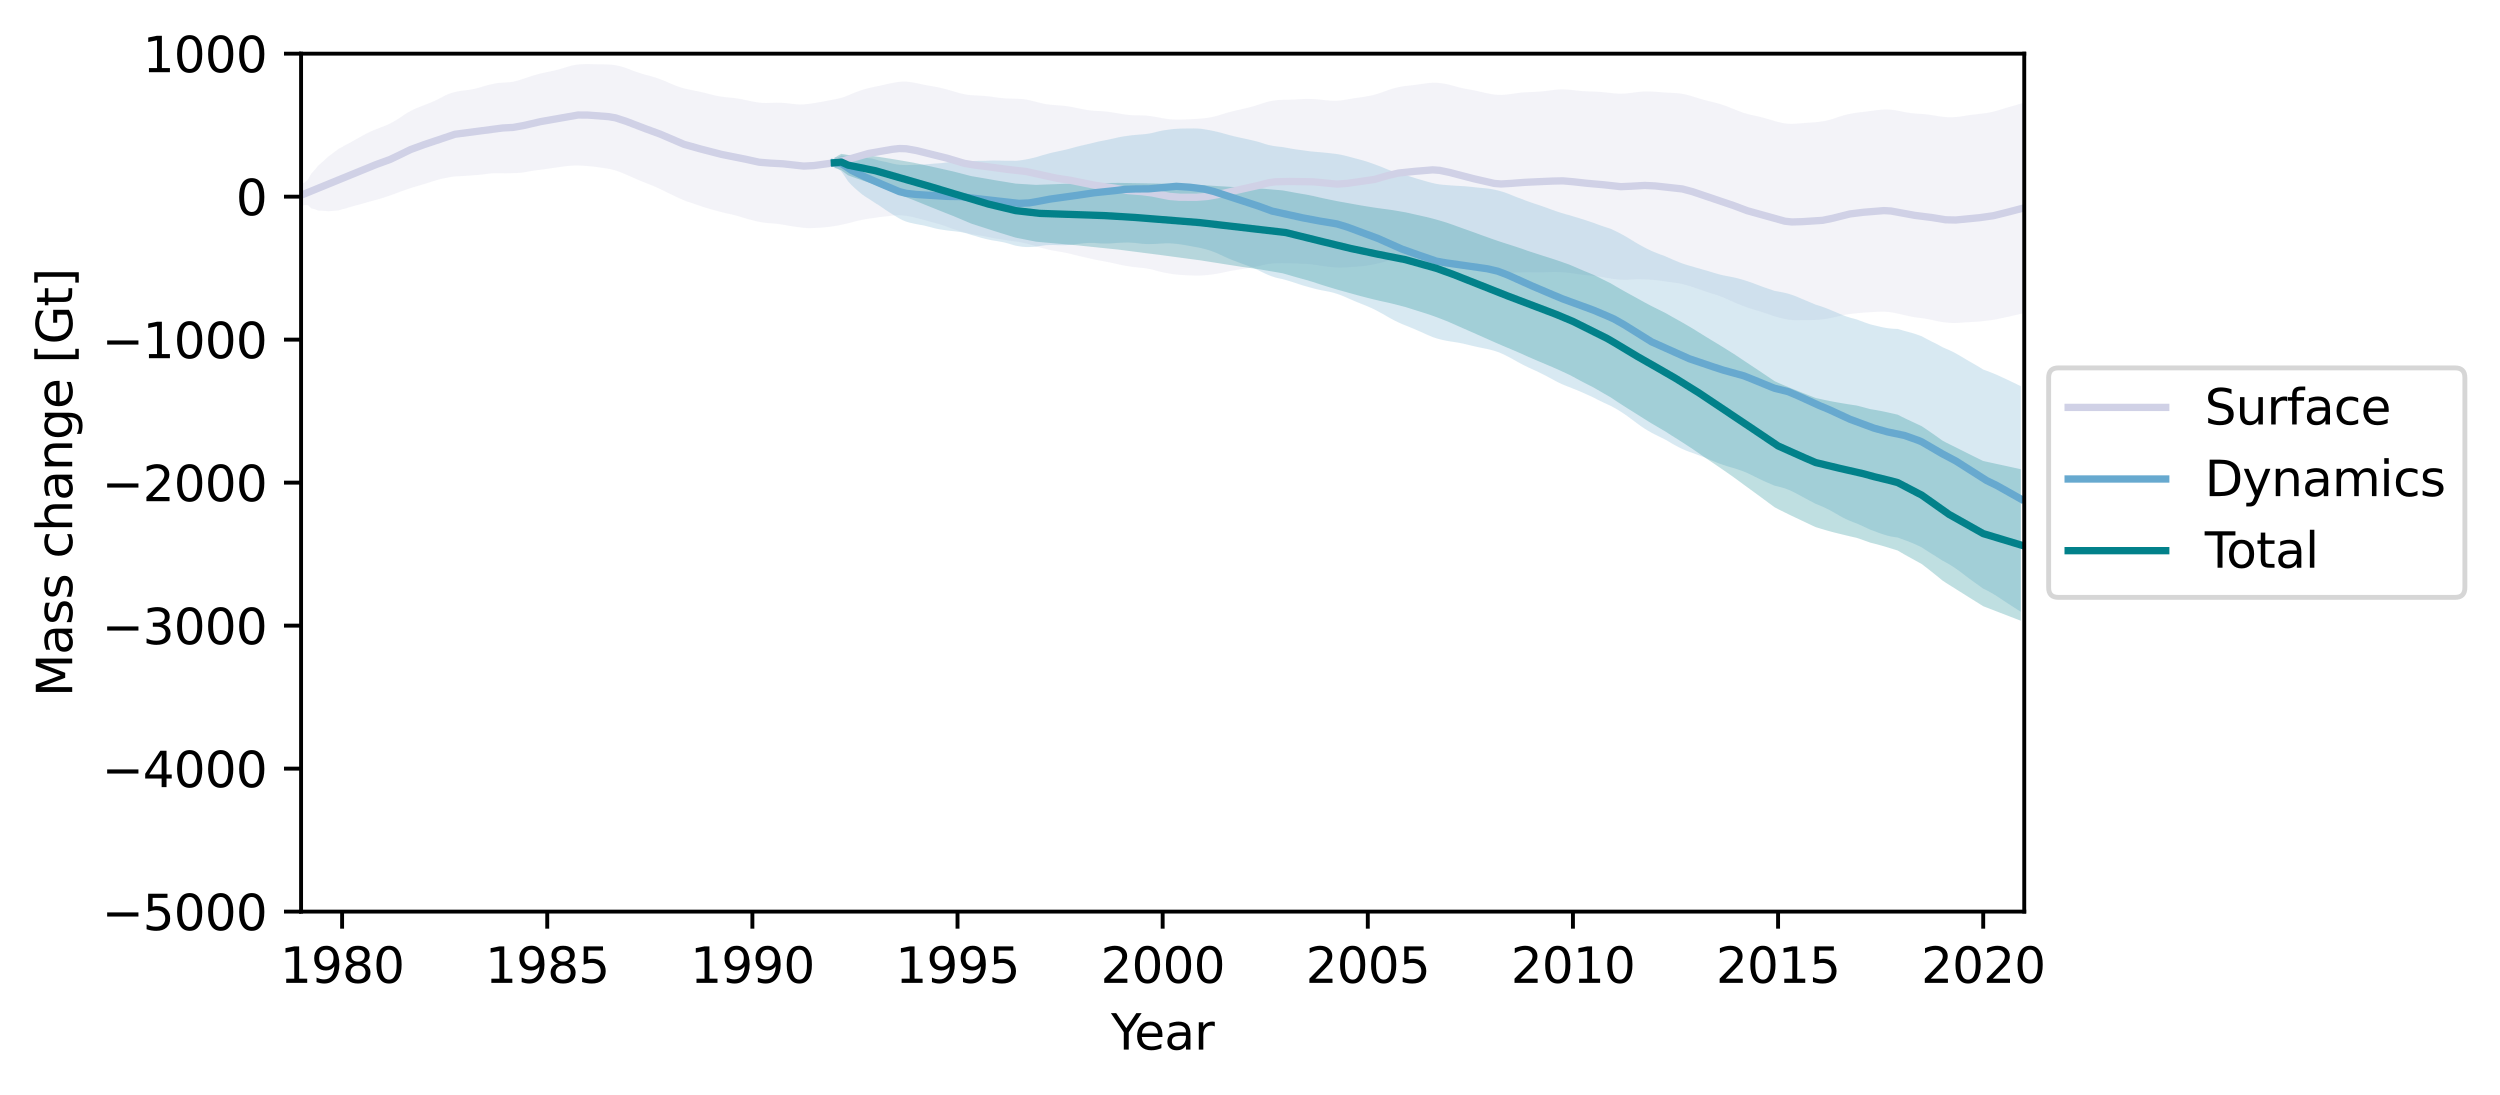 <?xml version="1.0" encoding="utf-8" standalone="no"?>
<!DOCTYPE svg PUBLIC "-//W3C//DTD SVG 1.1//EN"
  "http://www.w3.org/Graphics/SVG/1.1/DTD/svg11.dtd">
<svg xmlns:xlink="http://www.w3.org/1999/xlink" width="512.4pt" height="224.4pt" viewBox="0 0 512.4 224.4" xmlns="http://www.w3.org/2000/svg" version="1.1">
 <defs>
  <style type="text/css">*{stroke-linejoin: round; stroke-linecap: butt}</style>
 </defs>
 <g id="figure_1">
  <g id="patch_1">
   <path d="M 0 224.4 
L 512.4 224.4 
L 512.4 0 
L 0 0 
z
" style="fill: #ffffff"/>
  </g>
  <g id="axes_1">
   <g id="patch_2">
    <path d="M 61.708 186.843 
L 414.889 186.843 
L 414.889 10.999 
L 61.708 10.999 
z
" style="fill: #ffffff"/>
   </g>
   <g id="PolyCollection_1">
    <path d="M 61.708 37.717 
L 61.708 42.313 
L 62.409 42.021 
L 63.109 42.047 
L 63.81 42.715 
L 64.511 42.876 
L 65.212 43.161 
L 65.912 43.189 
L 66.613 43.227 
L 67.314 43.291 
L 68.015 43.239 
L 68.715 43.181 
L 69.416 43.121 
L 70.117 42.901 
L 70.818 42.737 
L 71.518 42.499 
L 72.219 42.311 
L 72.92 42.113 
L 73.621 41.933 
L 74.321 41.733 
L 75.022 41.529 
L 75.723 41.332 
L 76.424 41.137 
L 77.124 40.956 
L 77.825 40.76 
L 78.526 40.549 
L 79.227 40.314 
L 79.927 40.07 
L 80.628 39.823 
L 81.329 39.571 
L 82.03 39.291 
L 82.73 39.051 
L 83.431 38.806 
L 84.132 38.566 
L 84.833 38.348 
L 85.533 38.141 
L 86.234 37.936 
L 86.935 37.729 
L 87.636 37.509 
L 88.337 37.282 
L 89.037 37.067 
L 89.738 36.85 
L 90.439 36.66 
L 91.14 36.519 
L 91.84 36.381 
L 92.541 36.252 
L 93.242 36.167 
L 93.943 36.131 
L 94.643 36.09 
L 95.344 36.048 
L 96.045 36 
L 96.746 35.946 
L 97.446 35.893 
L 98.147 35.839 
L 98.848 35.761 
L 99.549 35.677 
L 100.249 35.584 
L 100.95 35.517 
L 101.651 35.512 
L 102.352 35.515 
L 103.052 35.517 
L 103.753 35.522 
L 104.454 35.51 
L 105.155 35.482 
L 105.855 35.468 
L 106.556 35.416 
L 107.257 35.349 
L 107.958 35.223 
L 108.658 35.091 
L 109.359 34.977 
L 110.06 34.88 
L 110.761 34.794 
L 111.461 34.702 
L 112.162 34.601 
L 112.863 34.499 
L 113.564 34.396 
L 114.264 34.299 
L 114.965 34.206 
L 115.666 34.104 
L 116.367 34.016 
L 117.067 33.96 
L 117.768 33.926 
L 118.469 33.924 
L 119.17 33.947 
L 119.871 33.996 
L 120.571 34.052 
L 121.272 34.111 
L 121.973 34.19 
L 122.674 34.285 
L 123.374 34.393 
L 124.075 34.491 
L 124.776 34.601 
L 125.477 34.755 
L 126.177 34.948 
L 126.878 35.181 
L 127.579 35.469 
L 128.28 35.765 
L 128.98 36.061 
L 129.681 36.366 
L 130.382 36.677 
L 131.083 36.985 
L 131.783 37.268 
L 132.484 37.54 
L 133.185 37.822 
L 133.886 38.104 
L 134.586 38.409 
L 135.287 38.733 
L 135.988 39.077 
L 136.689 39.421 
L 137.389 39.755 
L 138.09 40.093 
L 138.791 40.425 
L 139.492 40.746 
L 140.192 41.056 
L 140.893 41.326 
L 141.594 41.557 
L 142.295 41.787 
L 142.995 42.03 
L 143.696 42.272 
L 144.397 42.496 
L 145.098 42.71 
L 145.798 42.916 
L 146.499 43.111 
L 147.2 43.297 
L 147.901 43.484 
L 148.601 43.652 
L 149.302 43.808 
L 150.003 43.958 
L 150.704 44.136 
L 151.405 44.329 
L 152.105 44.548 
L 152.806 44.759 
L 153.507 44.956 
L 154.208 45.139 
L 154.908 45.315 
L 155.609 45.467 
L 156.31 45.588 
L 157.011 45.683 
L 157.711 45.751 
L 158.412 45.794 
L 159.113 45.859 
L 159.814 45.945 
L 160.514 46.062 
L 161.215 46.179 
L 161.916 46.299 
L 162.617 46.414 
L 163.317 46.519 
L 164.018 46.611 
L 164.719 46.691 
L 165.42 46.749 
L 166.12 46.758 
L 166.821 46.733 
L 167.522 46.696 
L 168.223 46.653 
L 168.923 46.599 
L 169.624 46.534 
L 170.325 46.449 
L 171.026 46.341 
L 171.726 46.219 
L 172.427 46.076 
L 173.128 45.919 
L 173.829 45.763 
L 174.529 45.585 
L 175.23 45.396 
L 175.931 45.217 
L 176.632 45.074 
L 177.332 44.942 
L 178.033 44.822 
L 178.734 44.728 
L 179.435 44.624 
L 180.135 44.518 
L 180.836 44.434 
L 181.537 44.363 
L 182.238 44.276 
L 182.939 44.192 
L 183.639 44.132 
L 184.34 44.12 
L 185.041 44.158 
L 185.742 44.24 
L 186.442 44.364 
L 187.143 44.509 
L 187.844 44.678 
L 188.545 44.86 
L 189.245 45.042 
L 189.946 45.241 
L 190.647 45.434 
L 191.348 45.631 
L 192.048 45.821 
L 192.749 46.024 
L 193.45 46.25 
L 194.151 46.498 
L 194.851 46.749 
L 195.552 46.99 
L 196.253 47.227 
L 196.954 47.446 
L 197.654 47.648 
L 198.355 47.822 
L 199.056 47.976 
L 199.757 48.101 
L 200.457 48.217 
L 201.158 48.329 
L 201.859 48.455 
L 202.56 48.596 
L 203.26 48.738 
L 203.961 48.867 
L 204.662 48.985 
L 205.363 49.094 
L 206.063 49.198 
L 206.764 49.307 
L 207.465 49.412 
L 208.166 49.5 
L 208.866 49.599 
L 209.567 49.732 
L 210.268 49.89 
L 210.969 50.072 
L 211.669 50.281 
L 212.37 50.496 
L 213.071 50.7 
L 213.772 50.887 
L 214.473 51.06 
L 215.173 51.226 
L 215.874 51.362 
L 216.575 51.487 
L 217.276 51.603 
L 217.976 51.73 
L 218.677 51.87 
L 219.378 52.031 
L 220.079 52.205 
L 220.779 52.378 
L 221.48 52.549 
L 222.181 52.71 
L 222.882 52.867 
L 223.582 53.023 
L 224.283 53.172 
L 224.984 53.328 
L 225.685 53.458 
L 226.385 53.574 
L 227.086 53.713 
L 227.787 53.863 
L 228.488 54.013 
L 229.188 54.175 
L 229.889 54.328 
L 230.59 54.461 
L 231.291 54.578 
L 231.991 54.683 
L 232.692 54.765 
L 233.393 54.843 
L 234.094 54.908 
L 234.794 54.989 
L 235.495 55.109 
L 236.196 55.256 
L 236.897 55.449 
L 237.597 55.638 
L 238.298 55.806 
L 238.999 55.949 
L 239.7 56.072 
L 240.4 56.189 
L 241.101 56.27 
L 241.802 56.335 
L 242.503 56.38 
L 243.203 56.418 
L 243.904 56.45 
L 244.605 56.48 
L 245.306 56.493 
L 246.007 56.483 
L 246.707 56.439 
L 247.408 56.376 
L 248.109 56.297 
L 248.81 56.203 
L 249.51 56.088 
L 250.211 55.956 
L 250.912 55.81 
L 251.613 55.66 
L 252.313 55.521 
L 253.014 55.398 
L 253.715 55.286 
L 254.416 55.172 
L 255.116 55.065 
L 255.817 54.95 
L 256.518 54.826 
L 257.219 54.697 
L 257.919 54.552 
L 258.62 54.389 
L 259.321 54.227 
L 260.022 54.093 
L 260.722 54.009 
L 261.423 53.961 
L 262.124 53.941 
L 262.825 53.938 
L 263.525 53.946 
L 264.226 53.959 
L 264.927 53.977 
L 265.628 54 
L 266.328 54.035 
L 267.029 54.065 
L 267.73 54.091 
L 268.431 54.139 
L 269.131 54.221 
L 269.832 54.325 
L 270.533 54.435 
L 271.234 54.537 
L 271.934 54.626 
L 272.635 54.707 
L 273.336 54.78 
L 274.037 54.833 
L 274.737 54.852 
L 275.438 54.83 
L 276.139 54.787 
L 276.84 54.731 
L 277.541 54.68 
L 278.241 54.631 
L 278.942 54.572 
L 279.643 54.499 
L 280.344 54.401 
L 281.044 54.28 
L 281.745 54.145 
L 282.446 53.997 
L 283.147 53.828 
L 283.847 53.64 
L 284.548 53.454 
L 285.249 53.286 
L 285.95 53.153 
L 286.65 53.064 
L 287.351 53.013 
L 288.052 52.964 
L 288.753 52.911 
L 289.453 52.86 
L 290.154 52.813 
L 290.855 52.769 
L 291.556 52.726 
L 292.256 52.691 
L 292.957 52.667 
L 293.658 52.679 
L 294.359 52.725 
L 295.059 52.814 
L 295.76 52.954 
L 296.461 53.126 
L 297.162 53.313 
L 297.862 53.519 
L 298.563 53.739 
L 299.264 53.967 
L 299.965 54.184 
L 300.665 54.384 
L 301.366 54.57 
L 302.067 54.752 
L 302.768 54.94 
L 303.468 55.138 
L 304.169 55.335 
L 304.87 55.519 
L 305.571 55.684 
L 306.271 55.814 
L 306.972 55.906 
L 307.673 55.961 
L 308.374 55.982 
L 309.075 55.965 
L 309.775 55.911 
L 310.476 55.864 
L 311.177 55.835 
L 311.878 55.824 
L 312.578 55.81 
L 313.279 55.809 
L 313.98 55.811 
L 314.681 55.811 
L 315.381 55.815 
L 316.082 55.82 
L 316.783 55.8 
L 317.484 55.777 
L 318.184 55.753 
L 318.885 55.75 
L 319.586 55.767 
L 320.287 55.804 
L 320.987 55.863 
L 321.688 55.939 
L 322.389 56.029 
L 323.09 56.133 
L 323.79 56.238 
L 324.491 56.329 
L 325.192 56.403 
L 325.893 56.469 
L 326.593 56.536 
L 327.294 56.618 
L 327.995 56.721 
L 328.696 56.84 
L 329.396 56.968 
L 330.097 57.091 
L 330.798 57.191 
L 331.499 57.268 
L 332.199 57.319 
L 332.9 57.341 
L 333.601 57.331 
L 334.302 57.298 
L 335.002 57.254 
L 335.703 57.237 
L 336.404 57.246 
L 337.105 57.261 
L 337.805 57.292 
L 338.506 57.338 
L 339.207 57.407 
L 339.908 57.488 
L 340.608 57.582 
L 341.309 57.684 
L 342.01 57.776 
L 342.711 57.874 
L 343.412 57.972 
L 344.112 58.079 
L 344.813 58.223 
L 345.514 58.401 
L 346.215 58.606 
L 346.915 58.828 
L 347.616 59.063 
L 348.317 59.309 
L 349.018 59.555 
L 349.718 59.796 
L 350.419 60.023 
L 351.12 60.239 
L 351.821 60.462 
L 352.521 60.703 
L 353.222 60.977 
L 353.923 61.286 
L 354.624 61.602 
L 355.324 61.915 
L 356.025 62.215 
L 356.726 62.502 
L 357.427 62.773 
L 358.127 63.025 
L 358.828 63.258 
L 359.529 63.478 
L 360.23 63.683 
L 360.93 63.894 
L 361.631 64.124 
L 362.332 64.365 
L 363.033 64.611 
L 363.733 64.842 
L 364.434 65.049 
L 365.135 65.232 
L 365.836 65.388 
L 366.536 65.515 
L 367.237 65.595 
L 367.938 65.636 
L 368.639 65.631 
L 369.339 65.616 
L 370.04 65.611 
L 370.741 65.609 
L 371.442 65.598 
L 372.142 65.574 
L 372.843 65.528 
L 373.544 65.457 
L 374.245 65.361 
L 374.946 65.24 
L 375.646 65.088 
L 376.347 64.93 
L 377.048 64.759 
L 377.749 64.599 
L 378.449 64.465 
L 379.15 64.363 
L 379.851 64.286 
L 380.552 64.211 
L 381.252 64.138 
L 381.953 64.076 
L 382.654 64.027 
L 383.355 63.987 
L 384.055 63.943 
L 384.756 63.908 
L 385.457 63.88 
L 386.158 63.879 
L 386.858 63.924 
L 387.559 64.009 
L 388.26 64.126 
L 388.961 64.277 
L 389.661 64.436 
L 390.362 64.594 
L 391.063 64.75 
L 391.764 64.902 
L 392.464 65.025 
L 393.165 65.121 
L 393.866 65.206 
L 394.567 65.309 
L 395.267 65.431 
L 395.968 65.573 
L 396.669 65.732 
L 397.37 65.88 
L 398.07 66.001 
L 398.771 66.095 
L 399.472 66.16 
L 400.173 66.198 
L 400.873 66.198 
L 401.574 66.164 
L 402.275 66.113 
L 402.976 66.062 
L 403.676 66.021 
L 404.377 65.981 
L 405.078 65.937 
L 405.779 65.883 
L 406.48 65.814 
L 407.18 65.733 
L 407.881 65.641 
L 408.582 65.542 
L 409.283 65.421 
L 409.983 65.271 
L 410.684 65.122 
L 411.385 64.974 
L 412.086 64.812 
L 412.786 64.648 
L 413.487 64.486 
L 414.188 64.32 
L 414.889 64.15 
L 415.589 63.98 
L 416.29 63.81 
L 416.991 63.651 
L 417.692 63.492 
L 418.392 63.335 
L 419.093 63.176 
L 419.794 63.018 
L 420.495 62.859 
L 421.195 62.697 
L 421.896 62.562 
L 422.597 62.419 
L 423.298 62.275 
L 423.298 18.554 
L 423.298 18.554 
L 422.597 18.774 
L 421.896 18.995 
L 421.195 19.225 
L 420.495 19.427 
L 419.794 19.633 
L 419.093 19.839 
L 418.392 20.045 
L 417.692 20.252 
L 416.991 20.457 
L 416.29 20.663 
L 415.589 20.857 
L 414.889 21.052 
L 414.188 21.247 
L 413.487 21.444 
L 412.786 21.647 
L 412.086 21.848 
L 411.385 22.05 
L 410.684 22.267 
L 409.983 22.482 
L 409.283 22.696 
L 408.582 22.879 
L 407.881 23.035 
L 407.18 23.16 
L 406.48 23.256 
L 405.779 23.338 
L 405.078 23.416 
L 404.377 23.498 
L 403.676 23.587 
L 402.976 23.692 
L 402.275 23.804 
L 401.574 23.909 
L 400.873 23.983 
L 400.173 24.026 
L 399.472 24.036 
L 398.771 24.002 
L 398.07 23.925 
L 397.37 23.821 
L 396.669 23.708 
L 395.968 23.599 
L 395.267 23.494 
L 394.567 23.41 
L 393.866 23.356 
L 393.165 23.311 
L 392.464 23.261 
L 391.764 23.189 
L 391.063 23.093 
L 390.362 22.966 
L 389.661 22.821 
L 388.961 22.681 
L 388.26 22.569 
L 387.559 22.483 
L 386.858 22.444 
L 386.158 22.448 
L 385.457 22.491 
L 384.756 22.567 
L 384.055 22.662 
L 383.355 22.752 
L 382.654 22.844 
L 381.953 22.929 
L 381.252 23.009 
L 380.552 23.098 
L 379.851 23.205 
L 379.15 23.34 
L 378.449 23.494 
L 377.749 23.676 
L 377.048 23.896 
L 376.347 24.137 
L 375.646 24.376 
L 374.946 24.573 
L 374.245 24.738 
L 373.544 24.866 
L 372.843 24.962 
L 372.142 25.04 
L 371.442 25.094 
L 370.741 25.138 
L 370.04 25.193 
L 369.339 25.253 
L 368.639 25.312 
L 367.938 25.359 
L 367.237 25.389 
L 366.536 25.366 
L 365.836 25.291 
L 365.135 25.163 
L 364.434 24.999 
L 363.733 24.805 
L 363.033 24.596 
L 362.332 24.391 
L 361.631 24.19 
L 360.93 24.005 
L 360.23 23.836 
L 359.529 23.679 
L 358.828 23.527 
L 358.127 23.352 
L 357.427 23.143 
L 356.726 22.898 
L 356.025 22.63 
L 355.324 22.35 
L 354.624 22.065 
L 353.923 21.789 
L 353.222 21.542 
L 352.521 21.312 
L 351.821 21.111 
L 351.12 20.933 
L 350.419 20.765 
L 349.718 20.592 
L 349.018 20.407 
L 348.317 20.198 
L 347.616 19.975 
L 346.915 19.754 
L 346.215 19.551 
L 345.514 19.373 
L 344.813 19.234 
L 344.112 19.134 
L 343.412 19.069 
L 342.711 19.036 
L 342.01 19.009 
L 341.309 18.966 
L 340.608 18.916 
L 339.908 18.857 
L 339.207 18.805 
L 338.506 18.771 
L 337.805 18.75 
L 337.105 18.755 
L 336.404 18.785 
L 335.703 18.855 
L 335.002 18.947 
L 334.302 19.037 
L 333.601 19.122 
L 332.9 19.181 
L 332.199 19.203 
L 331.499 19.184 
L 330.798 19.128 
L 330.097 19.053 
L 329.396 18.974 
L 328.696 18.903 
L 327.995 18.842 
L 327.294 18.796 
L 326.593 18.767 
L 325.893 18.744 
L 325.192 18.718 
L 324.491 18.679 
L 323.79 18.626 
L 323.09 18.551 
L 322.389 18.465 
L 321.688 18.392 
L 320.987 18.344 
L 320.287 18.323 
L 319.586 18.337 
L 318.885 18.388 
L 318.184 18.473 
L 317.484 18.565 
L 316.783 18.654 
L 316.082 18.721 
L 315.381 18.784 
L 314.681 18.826 
L 313.98 18.854 
L 313.279 18.884 
L 312.578 18.921 
L 311.878 18.97 
L 311.177 19.054 
L 310.476 19.155 
L 309.775 19.259 
L 309.075 19.348 
L 308.374 19.42 
L 307.673 19.452 
L 306.972 19.437 
L 306.271 19.377 
L 305.571 19.27 
L 304.87 19.133 
L 304.169 18.975 
L 303.468 18.816 
L 302.768 18.661 
L 302.067 18.512 
L 301.366 18.377 
L 300.665 18.253 
L 299.965 18.118 
L 299.264 17.962 
L 298.563 17.783 
L 297.862 17.585 
L 297.162 17.394 
L 296.461 17.229 
L 295.76 17.105 
L 295.059 17.017 
L 294.359 16.96 
L 293.658 16.954 
L 292.957 17.006 
L 292.256 17.089 
L 291.556 17.192 
L 290.855 17.294 
L 290.154 17.389 
L 289.453 17.471 
L 288.753 17.546 
L 288.052 17.626 
L 287.351 17.727 
L 286.65 17.866 
L 285.95 18.028 
L 285.249 18.225 
L 284.548 18.457 
L 283.847 18.714 
L 283.147 18.965 
L 282.446 19.195 
L 281.745 19.401 
L 281.044 19.573 
L 280.344 19.712 
L 279.643 19.831 
L 278.942 19.939 
L 278.241 20.035 
L 277.541 20.14 
L 276.84 20.257 
L 276.139 20.377 
L 275.438 20.494 
L 274.737 20.586 
L 274.037 20.641 
L 273.336 20.653 
L 272.635 20.623 
L 271.934 20.562 
L 271.234 20.486 
L 270.533 20.41 
L 269.832 20.347 
L 269.131 20.301 
L 268.431 20.281 
L 267.73 20.28 
L 267.029 20.297 
L 266.328 20.336 
L 265.628 20.383 
L 264.927 20.414 
L 264.226 20.434 
L 263.525 20.448 
L 262.825 20.465 
L 262.124 20.495 
L 261.423 20.557 
L 260.722 20.663 
L 260.022 20.818 
L 259.321 21.005 
L 258.62 21.227 
L 257.919 21.46 
L 257.219 21.687 
L 256.518 21.892 
L 255.817 22.069 
L 255.116 22.234 
L 254.416 22.4 
L 253.715 22.554 
L 253.014 22.718 
L 252.313 22.888 
L 251.613 23.076 
L 250.912 23.286 
L 250.211 23.505 
L 249.51 23.716 
L 248.81 23.897 
L 248.109 24.049 
L 247.408 24.163 
L 246.707 24.246 
L 246.007 24.31 
L 245.306 24.361 
L 244.605 24.399 
L 243.904 24.436 
L 243.203 24.469 
L 242.503 24.501 
L 241.802 24.517 
L 241.101 24.513 
L 240.4 24.484 
L 239.7 24.438 
L 238.999 24.35 
L 238.298 24.231 
L 237.597 24.1 
L 236.897 23.966 
L 236.196 23.854 
L 235.495 23.749 
L 234.794 23.687 
L 234.094 23.651 
L 233.393 23.64 
L 232.692 23.636 
L 231.991 23.605 
L 231.291 23.551 
L 230.59 23.465 
L 229.889 23.356 
L 229.188 23.24 
L 228.488 23.122 
L 227.787 23.005 
L 227.086 22.906 
L 226.385 22.832 
L 225.685 22.774 
L 224.984 22.743 
L 224.283 22.715 
L 223.582 22.646 
L 222.882 22.552 
L 222.181 22.433 
L 221.48 22.291 
L 220.779 22.147 
L 220.079 22.005 
L 219.378 21.875 
L 218.677 21.762 
L 217.976 21.672 
L 217.276 21.615 
L 216.575 21.567 
L 215.874 21.517 
L 215.173 21.444 
L 214.473 21.354 
L 213.772 21.217 
L 213.071 21.054 
L 212.37 20.877 
L 211.669 20.698 
L 210.969 20.534 
L 210.268 20.397 
L 209.567 20.307 
L 208.866 20.263 
L 208.166 20.236 
L 207.465 20.214 
L 206.764 20.2 
L 206.063 20.166 
L 205.363 20.105 
L 204.662 20.025 
L 203.961 19.931 
L 203.26 19.83 
L 202.56 19.743 
L 201.859 19.673 
L 201.158 19.62 
L 200.457 19.584 
L 199.757 19.553 
L 199.056 19.503 
L 198.355 19.429 
L 197.654 19.313 
L 196.954 19.159 
L 196.253 18.967 
L 195.552 18.761 
L 194.851 18.555 
L 194.151 18.36 
L 193.45 18.174 
L 192.749 17.997 
L 192.048 17.846 
L 191.348 17.718 
L 190.647 17.604 
L 189.946 17.478 
L 189.245 17.349 
L 188.545 17.192 
L 187.844 17.043 
L 187.143 16.909 
L 186.442 16.797 
L 185.742 16.73 
L 185.041 16.715 
L 184.34 16.765 
L 183.639 16.867 
L 182.939 16.999 
L 182.238 17.144 
L 181.537 17.293 
L 180.836 17.455 
L 180.135 17.609 
L 179.435 17.748 
L 178.734 17.9 
L 178.033 18.076 
L 177.332 18.251 
L 176.632 18.453 
L 175.931 18.702 
L 175.23 18.971 
L 174.529 19.256 
L 173.829 19.547 
L 173.128 19.827 
L 172.427 20.049 
L 171.726 20.227 
L 171.026 20.374 
L 170.325 20.505 
L 169.624 20.637 
L 168.923 20.77 
L 168.223 20.898 
L 167.522 21.021 
L 166.821 21.14 
L 166.12 21.244 
L 165.42 21.328 
L 164.719 21.393 
L 164.018 21.412 
L 163.317 21.378 
L 162.617 21.31 
L 161.916 21.232 
L 161.215 21.154 
L 160.514 21.085 
L 159.814 21.056 
L 159.113 21.048 
L 158.412 21.073 
L 157.711 21.091 
L 157.011 21.11 
L 156.31 21.093 
L 155.609 21.028 
L 154.908 20.926 
L 154.208 20.801 
L 153.507 20.655 
L 152.806 20.502 
L 152.105 20.356 
L 151.405 20.233 
L 150.704 20.128 
L 150.003 20.051 
L 149.302 19.976 
L 148.601 19.903 
L 147.901 19.815 
L 147.2 19.705 
L 146.499 19.555 
L 145.798 19.381 
L 145.098 19.2 
L 144.397 19.021 
L 143.696 18.853 
L 142.995 18.707 
L 142.295 18.573 
L 141.594 18.429 
L 140.893 18.271 
L 140.192 18.108 
L 139.492 17.916 
L 138.791 17.674 
L 138.09 17.397 
L 137.389 17.095 
L 136.689 16.786 
L 135.988 16.495 
L 135.287 16.225 
L 134.586 15.971 
L 133.886 15.747 
L 133.185 15.549 
L 132.484 15.372 
L 131.783 15.172 
L 131.083 14.954 
L 130.382 14.723 
L 129.681 14.463 
L 128.98 14.188 
L 128.28 13.923 
L 127.579 13.698 
L 126.878 13.524 
L 126.177 13.372 
L 125.477 13.277 
L 124.776 13.228 
L 124.075 13.196 
L 123.374 13.184 
L 122.674 13.183 
L 121.973 13.169 
L 121.272 13.149 
L 120.571 13.128 
L 119.871 13.133 
L 119.17 13.166 
L 118.469 13.224 
L 117.768 13.319 
L 117.067 13.465 
L 116.367 13.667 
L 115.666 13.885 
L 114.965 14.099 
L 114.264 14.3 
L 113.564 14.47 
L 112.863 14.618 
L 112.162 14.765 
L 111.461 14.913 
L 110.761 15.076 
L 110.06 15.258 
L 109.359 15.46 
L 108.658 15.683 
L 107.958 15.914 
L 107.257 16.143 
L 106.556 16.387 
L 105.855 16.583 
L 105.155 16.75 
L 104.454 16.843 
L 103.753 16.899 
L 103.052 16.939 
L 102.352 16.984 
L 101.651 17.074 
L 100.95 17.22 
L 100.249 17.377 
L 99.549 17.56 
L 98.848 17.77 
L 98.147 17.974 
L 97.446 18.165 
L 96.746 18.314 
L 96.045 18.424 
L 95.344 18.511 
L 94.643 18.599 
L 93.943 18.708 
L 93.242 18.869 
L 92.541 19.056 
L 91.84 19.294 
L 91.14 19.614 
L 90.439 19.998 
L 89.738 20.361 
L 89.037 20.693 
L 88.337 21 
L 87.636 21.275 
L 86.935 21.544 
L 86.234 21.822 
L 85.533 22.104 
L 84.833 22.413 
L 84.132 22.762 
L 83.431 23.154 
L 82.73 23.605 
L 82.03 24.092 
L 81.329 24.53 
L 80.628 24.949 
L 79.927 25.321 
L 79.227 25.647 
L 78.526 25.932 
L 77.825 26.199 
L 77.124 26.464 
L 76.424 26.757 
L 75.723 27.068 
L 75.022 27.42 
L 74.321 27.799 
L 73.621 28.182 
L 72.92 28.585 
L 72.219 28.97 
L 71.518 29.366 
L 70.818 29.711 
L 70.117 30.13 
L 69.416 30.493 
L 68.715 31.017 
L 68.015 31.542 
L 67.314 32.073 
L 66.613 32.72 
L 65.912 33.341 
L 65.212 33.952 
L 64.511 34.821 
L 63.81 35.565 
L 63.109 36.817 
L 62.409 37.426 
L 61.708 37.717 
z
" clip-path="url(#pddd2e86820)" style="fill: #d0d1e6; fill-opacity: 0.25"/>
   </g>
   <g id="PolyCollection_2">
    <path d="M 171.026 32.235 
L 171.026 34.481 
L 171.726 34.542 
L 172.427 35.134 
L 173.128 36.119 
L 173.828 37.166 
L 174.53 37.934 
L 175.23 38.591 
L 175.931 39.202 
L 176.632 39.797 
L 177.332 40.287 
L 178.033 40.724 
L 178.734 41.186 
L 179.435 41.645 
L 180.135 42.072 
L 180.837 42.545 
L 181.537 43.041 
L 182.237 43.493 
L 182.939 43.938 
L 183.639 44.373 
L 184.34 44.791 
L 185.041 45.148 
L 185.742 45.424 
L 186.442 45.637 
L 187.143 45.789 
L 187.844 45.94 
L 188.544 46.073 
L 189.246 46.193 
L 189.946 46.366 
L 190.647 46.539 
L 191.348 46.731 
L 192.048 46.895 
L 192.749 47.029 
L 193.45 47.134 
L 194.151 47.237 
L 194.851 47.325 
L 195.552 47.392 
L 196.253 47.476 
L 196.953 47.573 
L 197.655 47.717 
L 198.355 47.902 
L 199.056 48.139 
L 199.757 48.33 
L 200.457 48.545 
L 201.158 48.749 
L 201.859 48.932 
L 202.56 49.097 
L 203.26 49.239 
L 203.961 49.355 
L 204.662 49.469 
L 205.362 49.597 
L 206.064 49.75 
L 206.764 49.942 
L 207.465 50.158 
L 208.166 50.356 
L 208.866 50.475 
L 209.567 50.582 
L 210.268 50.635 
L 210.969 50.634 
L 211.669 50.604 
L 212.371 50.558 
L 213.071 50.436 
L 213.771 50.327 
L 214.473 50.249 
L 215.173 50.227 
L 215.874 50.22 
L 216.575 50.236 
L 217.276 50.254 
L 217.976 50.261 
L 218.677 50.231 
L 219.378 50.175 
L 220.078 50.102 
L 220.78 50.013 
L 221.48 49.935 
L 222.181 49.856 
L 222.882 49.805 
L 223.582 49.785 
L 224.283 49.792 
L 224.984 49.853 
L 225.685 49.902 
L 226.385 49.915 
L 227.086 49.912 
L 227.787 49.881 
L 228.487 49.829 
L 229.189 49.777 
L 229.889 49.745 
L 230.59 49.717 
L 231.291 49.714 
L 231.991 49.746 
L 232.692 49.801 
L 233.393 49.888 
L 234.094 49.963 
L 234.794 50.012 
L 235.495 50.035 
L 236.196 50.014 
L 236.896 49.992 
L 237.598 49.944 
L 238.298 49.902 
L 238.999 49.869 
L 239.7 49.868 
L 240.4 49.917 
L 241.101 49.977 
L 241.802 50.066 
L 242.503 50.173 
L 243.203 50.297 
L 243.905 50.422 
L 244.605 50.551 
L 245.305 50.678 
L 246.007 50.816 
L 246.707 50.981 
L 247.408 51.166 
L 248.109 51.384 
L 248.81 51.643 
L 249.51 51.932 
L 250.211 52.253 
L 250.912 52.58 
L 251.612 52.897 
L 252.314 53.19 
L 253.014 53.464 
L 253.715 53.732 
L 254.416 53.989 
L 255.116 54.248 
L 255.817 54.505 
L 256.518 54.773 
L 257.219 55.072 
L 257.919 55.394 
L 258.62 55.744 
L 259.321 56.081 
L 260.021 56.385 
L 260.723 56.658 
L 261.423 56.879 
L 262.124 57.055 
L 262.825 57.196 
L 263.525 57.39 
L 264.226 57.594 
L 264.927 57.813 
L 265.628 58.039 
L 266.328 58.277 
L 267.029 58.501 
L 267.73 58.701 
L 268.43 58.901 
L 269.132 59.088 
L 269.832 59.268 
L 270.533 59.428 
L 271.234 59.566 
L 271.934 59.695 
L 272.635 59.836 
L 273.336 60.011 
L 274.037 60.224 
L 274.737 60.473 
L 275.439 60.754 
L 276.139 61.058 
L 276.839 61.366 
L 277.541 61.672 
L 278.241 61.965 
L 278.942 62.241 
L 279.643 62.522 
L 280.344 62.811 
L 281.044 63.117 
L 281.745 63.452 
L 282.446 63.816 
L 283.146 64.199 
L 283.848 64.598 
L 284.548 65.003 
L 285.249 65.391 
L 285.95 65.755 
L 286.65 66.093 
L 287.351 66.413 
L 288.052 66.69 
L 288.753 66.976 
L 289.453 67.263 
L 290.154 67.558 
L 290.855 67.864 
L 291.555 68.176 
L 292.257 68.495 
L 292.957 68.8 
L 293.658 69.089 
L 294.359 69.328 
L 295.059 69.525 
L 295.76 69.699 
L 296.461 69.842 
L 297.162 69.966 
L 297.862 70.07 
L 298.563 70.177 
L 299.264 70.302 
L 299.964 70.448 
L 300.666 70.613 
L 301.366 70.786 
L 302.067 70.954 
L 302.768 71.11 
L 303.468 71.259 
L 304.169 71.4 
L 304.87 71.54 
L 305.571 71.707 
L 306.271 71.9 
L 306.973 72.136 
L 307.673 72.412 
L 308.373 72.733 
L 309.075 73.089 
L 309.775 73.459 
L 310.476 73.851 
L 311.177 74.243 
L 311.878 74.621 
L 312.578 74.981 
L 313.279 75.327 
L 313.98 75.641 
L 314.68 75.959 
L 315.382 76.291 
L 316.082 76.64 
L 316.783 76.99 
L 317.484 77.364 
L 318.184 77.742 
L 318.885 78.122 
L 319.586 78.475 
L 320.287 78.799 
L 320.987 79.09 
L 321.688 79.357 
L 322.389 79.641 
L 323.089 79.919 
L 323.791 80.211 
L 324.491 80.518 
L 325.192 80.83 
L 325.893 81.151 
L 326.593 81.472 
L 327.294 81.842 
L 327.995 82.193 
L 328.696 82.53 
L 329.396 82.853 
L 330.097 83.167 
L 330.798 83.549 
L 331.498 83.949 
L 332.2 84.378 
L 332.9 84.841 
L 333.601 85.337 
L 334.302 85.853 
L 335.002 86.37 
L 335.703 86.895 
L 336.404 87.401 
L 337.105 87.863 
L 337.805 88.292 
L 338.507 88.694 
L 339.207 89.056 
L 339.907 89.405 
L 340.609 89.747 
L 341.309 90.097 
L 342.01 90.499 
L 342.711 90.918 
L 343.412 91.313 
L 344.112 91.683 
L 344.813 92.02 
L 345.514 92.326 
L 346.214 92.599 
L 346.916 92.847 
L 347.616 93.1 
L 348.317 93.354 
L 349.018 93.623 
L 349.718 93.91 
L 350.419 94.205 
L 351.12 94.502 
L 351.821 94.789 
L 352.521 95.056 
L 353.222 95.3 
L 353.923 95.532 
L 354.623 95.74 
L 355.325 95.937 
L 356.025 96.158 
L 356.726 96.397 
L 357.427 96.66 
L 358.127 96.954 
L 358.828 97.282 
L 359.529 97.632 
L 360.23 97.978 
L 360.93 98.315 
L 361.631 98.642 
L 362.332 98.951 
L 363.032 99.253 
L 363.734 99.55 
L 364.434 99.717 
L 365.135 99.896 
L 365.836 100.104 
L 366.536 100.365 
L 367.237 100.674 
L 367.938 101.03 
L 368.639 101.395 
L 369.339 101.775 
L 370.041 102.156 
L 370.741 102.534 
L 371.441 102.898 
L 372.143 103.266 
L 372.843 103.546 
L 373.544 103.846 
L 374.245 104.171 
L 374.946 104.525 
L 375.646 104.902 
L 376.347 105.308 
L 377.048 105.715 
L 377.748 106.096 
L 378.45 106.439 
L 379.15 106.752 
L 379.851 107.035 
L 380.552 107.29 
L 381.252 107.606 
L 381.953 107.92 
L 382.654 108.243 
L 383.355 108.573 
L 384.055 108.826 
L 384.756 109.093 
L 385.457 109.349 
L 386.157 109.583 
L 386.859 109.787 
L 387.559 109.956 
L 388.26 110.074 
L 388.961 110.174 
L 389.661 110.438 
L 390.362 110.688 
L 391.063 110.945 
L 391.764 111.224 
L 392.464 111.524 
L 393.165 111.851 
L 393.866 112.184 
L 394.566 112.65 
L 395.268 113.096 
L 395.968 113.536 
L 396.669 113.974 
L 397.37 114.413 
L 398.07 114.87 
L 398.771 115.249 
L 399.472 115.64 
L 400.173 116.072 
L 400.873 116.539 
L 401.575 117.038 
L 402.275 117.567 
L 402.975 118.104 
L 403.677 118.632 
L 404.377 119.141 
L 405.078 119.644 
L 405.779 120.144 
L 406.48 120.648 
L 407.18 120.986 
L 407.881 121.361 
L 408.582 121.767 
L 409.282 122.199 
L 409.984 122.662 
L 410.684 123.127 
L 411.385 123.593 
L 412.086 124.044 
L 412.786 124.494 
L 413.487 124.946 
L 414.188 125.394 
L 414.188 79.152 
L 414.188 79.152 
L 413.487 78.812 
L 412.786 78.476 
L 412.086 78.138 
L 411.385 77.802 
L 410.684 77.48 
L 409.984 77.157 
L 409.282 76.832 
L 408.582 76.537 
L 407.881 76.265 
L 407.18 76 
L 406.48 75.737 
L 405.779 75.305 
L 405.078 74.887 
L 404.377 74.48 
L 403.677 74.077 
L 402.975 73.669 
L 402.275 73.251 
L 401.575 72.833 
L 400.873 72.433 
L 400.173 72.068 
L 399.472 71.742 
L 398.771 71.437 
L 398.07 71.125 
L 397.37 70.728 
L 396.669 70.366 
L 395.968 70.021 
L 395.268 69.663 
L 394.566 69.297 
L 393.866 68.917 
L 393.165 68.663 
L 392.464 68.419 
L 391.764 68.205 
L 391.063 68.017 
L 390.362 67.827 
L 389.661 67.627 
L 388.961 67.418 
L 388.26 67.395 
L 387.559 67.344 
L 386.859 67.26 
L 386.157 67.143 
L 385.457 66.99 
L 384.756 66.82 
L 384.055 66.654 
L 383.355 66.484 
L 382.654 66.246 
L 381.953 65.997 
L 381.252 65.737 
L 380.552 65.473 
L 379.851 65.285 
L 379.15 65.094 
L 378.45 64.867 
L 377.748 64.606 
L 377.048 64.317 
L 376.347 64.013 
L 375.646 63.721 
L 374.946 63.425 
L 374.245 63.15 
L 373.544 62.894 
L 372.843 62.658 
L 372.143 62.446 
L 371.441 62.144 
L 370.741 61.85 
L 370.041 61.558 
L 369.339 61.266 
L 368.639 60.965 
L 367.938 60.673 
L 367.237 60.421 
L 366.536 60.201 
L 365.836 60.025 
L 365.135 59.875 
L 364.434 59.746 
L 363.734 59.62 
L 363.032 59.374 
L 362.332 59.142 
L 361.631 58.903 
L 360.93 58.65 
L 360.23 58.385 
L 359.529 58.119 
L 358.828 57.867 
L 358.127 57.627 
L 357.427 57.406 
L 356.726 57.199 
L 356.025 57.011 
L 355.325 56.845 
L 354.623 56.708 
L 353.923 56.574 
L 353.222 56.439 
L 352.521 56.272 
L 351.821 56.078 
L 351.12 55.869 
L 350.419 55.652 
L 349.718 55.444 
L 349.018 55.246 
L 348.317 55.045 
L 347.616 54.846 
L 346.916 54.638 
L 346.214 54.44 
L 345.514 54.227 
L 344.813 53.994 
L 344.112 53.733 
L 343.412 53.439 
L 342.711 53.142 
L 342.01 52.833 
L 341.309 52.521 
L 340.609 52.264 
L 339.907 51.998 
L 339.207 51.722 
L 338.507 51.434 
L 337.805 51.097 
L 337.105 50.741 
L 336.404 50.361 
L 335.703 49.971 
L 335.002 49.56 
L 334.302 49.126 
L 333.601 48.7 
L 332.9 48.291 
L 332.2 47.909 
L 331.498 47.548 
L 330.798 47.205 
L 330.097 46.886 
L 329.396 46.654 
L 328.696 46.426 
L 327.995 46.188 
L 327.294 45.934 
L 326.593 45.665 
L 325.893 45.433 
L 325.192 45.199 
L 324.491 44.971 
L 323.791 44.753 
L 323.089 44.54 
L 322.389 44.329 
L 321.688 44.113 
L 320.987 43.925 
L 320.287 43.724 
L 319.586 43.504 
L 318.885 43.27 
L 318.184 43.025 
L 317.484 42.767 
L 316.783 42.51 
L 316.082 42.256 
L 315.382 42.029 
L 314.68 41.795 
L 313.98 41.554 
L 313.279 41.316 
L 312.578 41.054 
L 311.878 40.777 
L 311.177 40.525 
L 310.476 40.256 
L 309.775 39.972 
L 309.075 39.685 
L 308.373 39.432 
L 307.673 39.216 
L 306.973 39.027 
L 306.271 38.867 
L 305.571 38.737 
L 304.87 38.639 
L 304.169 38.565 
L 303.468 38.501 
L 302.768 38.435 
L 302.067 38.358 
L 301.366 38.28 
L 300.666 38.21 
L 299.964 38.156 
L 299.264 38.114 
L 298.563 38.081 
L 297.862 38.037 
L 297.162 37.986 
L 296.461 37.926 
L 295.76 37.875 
L 295.059 37.8 
L 294.359 37.678 
L 293.658 37.524 
L 292.957 37.348 
L 292.257 37.149 
L 291.555 36.948 
L 290.855 36.742 
L 290.154 36.533 
L 289.453 36.317 
L 288.753 36.098 
L 288.052 35.882 
L 287.351 35.705 
L 286.65 35.526 
L 285.95 35.312 
L 285.249 35.059 
L 284.548 34.784 
L 283.848 34.501 
L 283.146 34.212 
L 282.446 33.941 
L 281.745 33.684 
L 281.044 33.433 
L 280.344 33.189 
L 279.643 32.967 
L 278.942 32.769 
L 278.241 32.579 
L 277.541 32.395 
L 276.839 32.21 
L 276.139 32.022 
L 275.439 31.849 
L 274.737 31.695 
L 274.037 31.577 
L 273.336 31.485 
L 272.635 31.405 
L 271.934 31.331 
L 271.234 31.261 
L 270.533 31.197 
L 269.832 31.138 
L 269.132 31.073 
L 268.43 31.005 
L 267.73 30.908 
L 267.029 30.807 
L 266.328 30.713 
L 265.628 30.622 
L 264.927 30.508 
L 264.226 30.384 
L 263.525 30.26 
L 262.825 30.134 
L 262.124 30.062 
L 261.423 29.976 
L 260.723 29.863 
L 260.021 29.717 
L 259.321 29.519 
L 258.62 29.295 
L 257.919 29.073 
L 257.219 28.893 
L 256.518 28.73 
L 255.817 28.568 
L 255.116 28.415 
L 254.416 28.272 
L 253.715 28.108 
L 253.014 27.948 
L 252.314 27.775 
L 251.612 27.586 
L 250.912 27.39 
L 250.211 27.198 
L 249.51 27.022 
L 248.81 26.862 
L 248.109 26.722 
L 247.408 26.593 
L 246.707 26.477 
L 246.007 26.381 
L 245.305 26.34 
L 244.605 26.323 
L 243.905 26.327 
L 243.203 26.333 
L 242.503 26.345 
L 241.802 26.364 
L 241.101 26.403 
L 240.4 26.456 
L 239.7 26.549 
L 238.999 26.642 
L 238.298 26.753 
L 237.598 26.892 
L 236.896 27.065 
L 236.196 27.245 
L 235.495 27.374 
L 234.794 27.478 
L 234.094 27.542 
L 233.393 27.591 
L 232.692 27.657 
L 231.991 27.724 
L 231.291 27.813 
L 230.59 27.911 
L 229.889 28.023 
L 229.189 28.159 
L 228.487 28.323 
L 227.787 28.474 
L 227.086 28.629 
L 226.385 28.775 
L 225.685 28.899 
L 224.984 29.047 
L 224.283 29.226 
L 223.582 29.39 
L 222.882 29.555 
L 222.181 29.716 
L 221.48 29.878 
L 220.78 30.051 
L 220.078 30.24 
L 219.378 30.434 
L 218.677 30.616 
L 217.976 30.778 
L 217.276 30.933 
L 216.575 31.078 
L 215.874 31.232 
L 215.173 31.396 
L 214.473 31.594 
L 213.771 31.788 
L 213.071 31.993 
L 212.371 32.215 
L 211.669 32.381 
L 210.969 32.543 
L 210.268 32.677 
L 209.567 32.797 
L 208.866 32.899 
L 208.166 32.962 
L 207.465 32.938 
L 206.764 32.94 
L 206.064 32.943 
L 205.362 32.929 
L 204.662 32.915 
L 203.961 32.909 
L 203.26 32.907 
L 202.56 32.93 
L 201.859 32.959 
L 201.158 32.974 
L 200.457 32.978 
L 199.757 32.991 
L 199.056 33.01 
L 198.355 32.998 
L 197.655 32.996 
L 196.953 33.017 
L 196.253 33.048 
L 195.552 33.098 
L 194.851 33.176 
L 194.151 33.274 
L 193.45 33.375 
L 192.749 33.447 
L 192.048 33.498 
L 191.348 33.544 
L 190.647 33.612 
L 189.946 33.666 
L 189.246 33.732 
L 188.544 33.755 
L 187.844 33.783 
L 187.143 33.801 
L 186.442 33.817 
L 185.742 33.832 
L 185.041 33.812 
L 184.34 33.766 
L 183.639 33.677 
L 182.939 33.529 
L 182.237 33.354 
L 181.537 33.178 
L 180.837 33.048 
L 180.135 32.893 
L 179.435 32.683 
L 178.734 32.493 
L 178.033 32.415 
L 177.332 32.287 
L 176.632 32.172 
L 175.931 32.103 
L 175.23 31.996 
L 174.53 31.908 
L 173.828 31.936 
L 173.128 31.909 
L 172.427 31.876 
L 171.726 32.296 
L 171.026 32.235 
z
" clip-path="url(#pddd2e86820)" style="fill: #67a9cf; fill-opacity: 0.25"/>
   </g>
   <g id="PolyCollection_3">
    <path d="M 171.026 32.39 
L 171.026 34.325 
L 171.726 34.652 
L 172.427 34.885 
L 173.128 35.42 
L 173.828 35.933 
L 174.53 36.192 
L 175.23 36.444 
L 175.931 36.691 
L 176.632 36.933 
L 177.332 37.171 
L 178.033 37.405 
L 178.734 37.635 
L 179.435 37.925 
L 180.135 38.213 
L 180.837 38.498 
L 181.537 38.78 
L 182.237 39.06 
L 182.939 39.338 
L 183.639 39.614 
L 184.34 39.888 
L 185.041 40.16 
L 185.742 40.431 
L 186.442 40.7 
L 187.143 40.968 
L 187.844 41.255 
L 188.544 41.54 
L 189.246 41.825 
L 189.946 42.108 
L 190.647 42.39 
L 191.348 42.672 
L 192.048 42.952 
L 192.749 43.232 
L 193.45 43.51 
L 194.151 43.788 
L 194.851 44.065 
L 195.552 44.341 
L 196.253 44.638 
L 196.953 44.935 
L 197.655 45.23 
L 198.355 45.525 
L 199.056 45.82 
L 199.757 46.048 
L 200.457 46.276 
L 201.158 46.503 
L 201.859 46.73 
L 202.56 46.956 
L 203.26 47.182 
L 203.961 47.407 
L 204.662 47.625 
L 205.362 47.842 
L 206.064 48.058 
L 206.764 48.275 
L 207.465 48.49 
L 208.166 48.705 
L 208.866 48.845 
L 209.567 48.984 
L 210.268 49.123 
L 210.969 49.262 
L 211.669 49.4 
L 212.371 49.537 
L 213.071 49.601 
L 213.771 49.665 
L 214.473 49.728 
L 215.173 49.79 
L 215.874 49.853 
L 216.575 49.915 
L 217.276 49.977 
L 217.976 50.038 
L 218.677 50.099 
L 219.378 50.16 
L 220.078 50.221 
L 220.78 50.281 
L 221.48 50.355 
L 222.181 50.429 
L 222.882 50.502 
L 223.582 50.575 
L 224.283 50.648 
L 224.984 50.721 
L 225.685 50.793 
L 226.385 50.865 
L 227.086 50.937 
L 227.787 51.009 
L 228.487 51.08 
L 229.189 51.151 
L 229.889 51.242 
L 230.59 51.333 
L 231.291 51.424 
L 231.991 51.514 
L 232.692 51.604 
L 233.393 51.694 
L 234.094 51.784 
L 234.794 51.874 
L 235.495 51.963 
L 236.196 52.052 
L 236.896 52.141 
L 237.598 52.23 
L 238.298 52.324 
L 238.999 52.419 
L 239.7 52.514 
L 240.4 52.608 
L 241.101 52.702 
L 241.802 52.796 
L 242.503 52.89 
L 243.203 52.983 
L 243.905 53.077 
L 244.605 53.17 
L 245.305 53.263 
L 246.007 53.356 
L 246.707 53.467 
L 247.408 53.578 
L 248.109 53.689 
L 248.81 53.8 
L 249.51 53.91 
L 250.211 54.02 
L 250.912 54.131 
L 251.612 54.241 
L 252.314 54.351 
L 253.014 54.461 
L 253.715 54.57 
L 254.416 54.68 
L 255.116 54.776 
L 255.817 54.872 
L 256.518 54.968 
L 257.219 55.064 
L 257.919 55.16 
L 258.62 55.279 
L 259.321 55.399 
L 260.021 55.519 
L 260.723 55.639 
L 261.423 55.758 
L 262.124 55.878 
L 262.825 55.998 
L 263.525 56.191 
L 264.226 56.392 
L 264.927 56.599 
L 265.628 56.803 
L 266.328 56.997 
L 267.029 57.189 
L 267.73 57.38 
L 268.43 57.589 
L 269.132 57.803 
L 269.832 58.035 
L 270.533 58.265 
L 271.234 58.489 
L 271.934 58.706 
L 272.635 58.919 
L 273.336 59.131 
L 274.037 59.339 
L 274.737 59.54 
L 275.439 59.735 
L 276.139 59.928 
L 276.839 60.123 
L 277.541 60.318 
L 278.241 60.513 
L 278.942 60.702 
L 279.643 60.884 
L 280.344 61.064 
L 281.044 61.241 
L 281.745 61.412 
L 282.446 61.577 
L 283.146 61.735 
L 283.848 61.89 
L 284.548 62.043 
L 285.249 62.206 
L 285.95 62.381 
L 286.65 62.562 
L 287.351 62.749 
L 288.052 62.931 
L 288.753 63.148 
L 289.453 63.369 
L 290.154 63.591 
L 290.855 63.811 
L 291.555 64.03 
L 292.257 64.252 
L 292.957 64.481 
L 293.658 64.725 
L 294.359 64.98 
L 295.059 65.244 
L 295.76 65.514 
L 296.461 65.789 
L 297.162 66.086 
L 297.862 66.391 
L 298.563 66.705 
L 299.264 67.017 
L 299.964 67.326 
L 300.666 67.632 
L 301.366 67.937 
L 302.067 68.247 
L 302.768 68.56 
L 303.468 68.872 
L 304.169 69.182 
L 304.87 69.49 
L 305.571 69.804 
L 306.271 70.116 
L 306.973 70.424 
L 307.673 70.726 
L 308.373 71.024 
L 309.075 71.32 
L 309.775 71.612 
L 310.476 71.909 
L 311.177 72.211 
L 311.878 72.514 
L 312.578 72.837 
L 313.279 73.155 
L 313.98 73.454 
L 314.68 73.756 
L 315.382 74.058 
L 316.082 74.354 
L 316.783 74.648 
L 317.484 74.944 
L 318.184 75.241 
L 318.885 75.546 
L 319.586 75.86 
L 320.287 76.184 
L 320.987 76.507 
L 321.688 76.835 
L 322.389 77.205 
L 323.089 77.583 
L 323.791 77.962 
L 324.491 78.333 
L 325.192 78.694 
L 325.893 79.051 
L 326.593 79.407 
L 327.294 79.811 
L 327.995 80.217 
L 328.696 80.623 
L 329.396 81.026 
L 330.097 81.427 
L 330.798 81.893 
L 331.498 82.358 
L 332.2 82.816 
L 332.9 83.265 
L 333.601 83.711 
L 334.302 84.15 
L 335.002 84.587 
L 335.703 85.027 
L 336.404 85.472 
L 337.105 85.913 
L 337.805 86.349 
L 338.507 86.781 
L 339.207 87.191 
L 339.907 87.602 
L 340.609 88.013 
L 341.309 88.422 
L 342.01 88.875 
L 342.711 89.327 
L 343.412 89.763 
L 344.112 90.206 
L 344.813 90.652 
L 345.514 91.105 
L 346.214 91.563 
L 346.916 92.023 
L 347.616 92.505 
L 348.317 92.991 
L 349.018 93.477 
L 349.718 93.957 
L 350.419 94.434 
L 351.12 94.907 
L 351.821 95.38 
L 352.521 95.857 
L 353.222 96.34 
L 353.923 96.828 
L 354.623 97.32 
L 355.325 97.813 
L 356.025 98.321 
L 356.726 98.835 
L 357.427 99.351 
L 358.127 99.862 
L 358.828 100.373 
L 359.529 100.883 
L 360.23 101.393 
L 360.93 101.908 
L 361.631 102.427 
L 362.332 102.945 
L 363.032 103.461 
L 363.734 103.974 
L 364.434 104.344 
L 365.135 104.695 
L 365.836 105.041 
L 366.536 105.386 
L 367.237 105.726 
L 367.938 106.061 
L 368.639 106.39 
L 369.339 106.72 
L 370.041 107.05 
L 370.741 107.385 
L 371.441 107.716 
L 372.143 108.039 
L 372.843 108.253 
L 373.544 108.465 
L 374.245 108.673 
L 374.946 108.871 
L 375.646 109.06 
L 376.347 109.237 
L 377.048 109.412 
L 377.748 109.583 
L 378.45 109.754 
L 379.15 109.922 
L 379.851 110.081 
L 380.552 110.24 
L 381.252 110.477 
L 381.953 110.724 
L 382.654 110.973 
L 383.355 111.222 
L 384.055 111.397 
L 384.756 111.579 
L 385.457 111.771 
L 386.157 111.974 
L 386.859 112.184 
L 387.559 112.402 
L 388.26 112.618 
L 388.961 112.839 
L 389.661 113.254 
L 390.362 113.66 
L 391.063 114.053 
L 391.764 114.439 
L 392.464 114.823 
L 393.165 115.211 
L 393.866 115.6 
L 394.566 116.134 
L 395.268 116.68 
L 395.968 117.236 
L 396.669 117.794 
L 397.37 118.359 
L 398.07 118.939 
L 398.771 119.411 
L 399.472 119.855 
L 400.173 120.295 
L 400.873 120.735 
L 401.575 121.176 
L 402.275 121.617 
L 402.975 122.058 
L 403.677 122.499 
L 404.377 122.935 
L 405.078 123.372 
L 405.779 123.81 
L 406.48 124.248 
L 407.18 124.52 
L 407.881 124.792 
L 408.582 125.063 
L 409.282 125.334 
L 409.984 125.605 
L 410.684 125.876 
L 411.385 126.146 
L 412.086 126.417 
L 412.786 126.687 
L 413.487 126.956 
L 414.188 127.226 
L 414.188 96.17 
L 414.188 96.17 
L 413.487 96.017 
L 412.786 95.863 
L 412.086 95.71 
L 411.385 95.557 
L 410.684 95.404 
L 409.984 95.251 
L 409.282 95.099 
L 408.582 94.946 
L 407.881 94.794 
L 407.18 94.643 
L 406.48 94.491 
L 405.779 94.144 
L 405.078 93.796 
L 404.377 93.45 
L 403.677 93.103 
L 402.975 92.753 
L 402.275 92.403 
L 401.575 92.053 
L 400.873 91.703 
L 400.173 91.354 
L 399.472 91.007 
L 398.771 90.656 
L 398.07 90.267 
L 397.37 89.768 
L 396.669 89.269 
L 395.968 88.778 
L 395.268 88.289 
L 394.566 87.815 
L 393.866 87.347 
L 393.165 87.019 
L 392.464 86.69 
L 391.764 86.364 
L 391.063 86.037 
L 390.362 85.7 
L 389.661 85.353 
L 388.961 84.996 
L 388.26 84.831 
L 387.559 84.675 
L 386.859 84.515 
L 386.157 84.364 
L 385.457 84.223 
L 384.756 84.092 
L 384.055 83.972 
L 383.355 83.859 
L 382.654 83.671 
L 381.953 83.483 
L 381.252 83.297 
L 380.552 83.117 
L 379.851 83.014 
L 379.15 82.91 
L 378.45 82.796 
L 377.748 82.678 
L 377.048 82.559 
L 376.347 82.436 
L 375.646 82.311 
L 374.946 82.175 
L 374.245 82.032 
L 373.544 81.881 
L 372.843 81.726 
L 372.143 81.571 
L 371.441 81.303 
L 370.741 81.03 
L 370.041 80.751 
L 369.339 80.475 
L 368.639 80.198 
L 367.938 79.921 
L 367.237 79.637 
L 366.536 79.346 
L 365.836 79.051 
L 365.135 78.755 
L 364.434 78.452 
L 363.734 78.127 
L 363.032 77.659 
L 362.332 77.188 
L 361.631 76.716 
L 360.93 76.241 
L 360.23 75.773 
L 359.529 75.309 
L 358.828 74.845 
L 358.127 74.38 
L 357.427 73.916 
L 356.726 73.446 
L 356.025 72.978 
L 355.325 72.519 
L 354.623 72.078 
L 353.923 71.637 
L 353.222 71.201 
L 352.521 70.77 
L 351.821 70.344 
L 351.12 69.921 
L 350.419 69.497 
L 349.718 69.07 
L 349.018 68.638 
L 348.317 68.2 
L 347.616 67.763 
L 346.916 67.329 
L 346.214 66.917 
L 345.514 66.507 
L 344.813 66.103 
L 344.112 65.708 
L 343.412 65.314 
L 342.711 64.927 
L 342.01 64.527 
L 341.309 64.13 
L 340.609 63.781 
L 339.907 63.431 
L 339.207 63.083 
L 338.507 62.739 
L 337.805 62.366 
L 337.105 61.99 
L 336.404 61.605 
L 335.703 61.215 
L 335.002 60.828 
L 334.302 60.448 
L 333.601 60.063 
L 332.9 59.673 
L 332.2 59.278 
L 331.498 58.875 
L 330.798 58.465 
L 330.097 58.054 
L 329.396 57.708 
L 328.696 57.361 
L 327.995 57.012 
L 327.294 56.663 
L 326.593 56.317 
L 325.893 56.03 
L 325.192 55.741 
L 324.491 55.45 
L 323.791 55.151 
L 323.089 54.845 
L 322.389 54.543 
L 321.688 54.249 
L 320.987 53.998 
L 320.287 53.751 
L 319.586 53.506 
L 318.885 53.269 
L 318.184 53.037 
L 317.484 52.814 
L 316.783 52.59 
L 316.082 52.368 
L 315.382 52.145 
L 314.68 51.918 
L 313.98 51.691 
L 313.279 51.466 
L 312.578 51.215 
L 311.878 50.962 
L 311.177 50.731 
L 310.476 50.5 
L 309.775 50.274 
L 309.075 50.051 
L 308.373 49.827 
L 307.673 49.599 
L 306.973 49.366 
L 306.271 49.126 
L 305.571 48.879 
L 304.87 48.626 
L 304.169 48.378 
L 303.468 48.126 
L 302.768 47.87 
L 302.067 47.613 
L 301.366 47.36 
L 300.666 47.112 
L 299.964 46.864 
L 299.264 46.613 
L 298.563 46.359 
L 297.862 46.105 
L 297.162 45.858 
L 296.461 45.619 
L 295.76 45.405 
L 295.059 45.197 
L 294.359 44.996 
L 293.658 44.805 
L 292.957 44.624 
L 292.257 44.456 
L 291.555 44.297 
L 290.855 44.142 
L 290.154 43.985 
L 289.453 43.825 
L 288.753 43.667 
L 288.052 43.515 
L 287.351 43.394 
L 286.65 43.271 
L 285.95 43.152 
L 285.249 43.039 
L 284.548 42.939 
L 283.848 42.847 
L 283.146 42.753 
L 282.446 42.656 
L 281.745 42.554 
L 281.044 42.447 
L 280.344 42.334 
L 279.643 42.22 
L 278.942 42.103 
L 278.241 41.981 
L 277.541 41.854 
L 276.839 41.727 
L 276.139 41.6 
L 275.439 41.477 
L 274.737 41.351 
L 274.037 41.22 
L 273.336 41.081 
L 272.635 40.937 
L 271.934 40.793 
L 271.234 40.645 
L 270.533 40.489 
L 269.832 40.327 
L 269.132 40.165 
L 268.43 40.022 
L 267.73 39.885 
L 267.029 39.766 
L 266.328 39.648 
L 265.628 39.527 
L 264.927 39.397 
L 264.226 39.263 
L 263.525 39.138 
L 262.825 39.02 
L 262.124 38.96 
L 261.423 38.899 
L 260.723 38.839 
L 260.021 38.778 
L 259.321 38.718 
L 258.62 38.661 
L 257.919 38.603 
L 257.219 38.57 
L 256.518 38.537 
L 255.817 38.504 
L 255.116 38.472 
L 254.416 38.439 
L 253.715 38.395 
L 253.014 38.351 
L 252.314 38.307 
L 251.612 38.263 
L 250.912 38.219 
L 250.211 38.176 
L 249.51 38.132 
L 248.81 38.089 
L 248.109 38.046 
L 247.408 38.003 
L 246.707 37.96 
L 246.007 37.918 
L 245.305 37.893 
L 244.605 37.868 
L 243.905 37.843 
L 243.203 37.818 
L 242.503 37.794 
L 241.802 37.77 
L 241.101 37.746 
L 240.4 37.722 
L 239.7 37.698 
L 238.999 37.674 
L 238.298 37.651 
L 237.598 37.628 
L 236.896 37.615 
L 236.196 37.602 
L 235.495 37.589 
L 234.794 37.576 
L 234.094 37.564 
L 233.393 37.552 
L 232.692 37.54 
L 231.991 37.528 
L 231.291 37.517 
L 230.59 37.505 
L 229.889 37.494 
L 229.189 37.483 
L 228.487 37.491 
L 227.787 37.499 
L 227.086 37.507 
L 226.385 37.516 
L 225.685 37.524 
L 224.984 37.533 
L 224.283 37.542 
L 223.582 37.552 
L 222.882 37.561 
L 222.181 37.571 
L 221.48 37.582 
L 220.78 37.592 
L 220.078 37.616 
L 219.378 37.639 
L 218.677 37.663 
L 217.976 37.688 
L 217.276 37.712 
L 216.575 37.737 
L 215.874 37.762 
L 215.173 37.788 
L 214.473 37.814 
L 213.771 37.84 
L 213.071 37.866 
L 212.371 37.893 
L 211.669 37.849 
L 210.969 37.805 
L 210.268 37.761 
L 209.567 37.718 
L 208.866 37.675 
L 208.166 37.632 
L 207.465 37.516 
L 206.764 37.399 
L 206.064 37.283 
L 205.362 37.168 
L 204.662 37.053 
L 203.961 36.939 
L 203.26 36.816 
L 202.56 36.694 
L 201.859 36.573 
L 201.158 36.452 
L 200.457 36.332 
L 199.757 36.212 
L 199.056 36.093 
L 198.355 35.91 
L 197.655 35.727 
L 196.953 35.545 
L 196.253 35.364 
L 195.552 35.184 
L 194.851 35.024 
L 194.151 34.865 
L 193.45 34.707 
L 192.749 34.549 
L 192.048 34.393 
L 191.348 34.237 
L 190.647 34.082 
L 189.946 33.928 
L 189.246 33.776 
L 188.544 33.624 
L 187.844 33.474 
L 187.143 33.324 
L 186.442 33.2 
L 185.742 33.078 
L 185.041 32.957 
L 184.34 32.838 
L 183.639 32.72 
L 182.939 32.605 
L 182.237 32.491 
L 181.537 32.379 
L 180.837 32.27 
L 180.135 32.163 
L 179.435 32.059 
L 178.734 31.957 
L 178.033 31.917 
L 177.332 31.88 
L 176.632 31.847 
L 175.931 31.818 
L 175.23 31.793 
L 174.53 31.775 
L 173.828 31.763 
L 173.128 31.637 
L 172.427 31.534 
L 171.726 31.916 
L 171.026 32.39 
z
" clip-path="url(#pddd2e86820)" style="fill: #02818a; fill-opacity: 0.25"/>
   </g>
   <g id="matplotlib.axis_1">
    <g id="xtick_1">
     <g id="line2d_1">
      <defs>
       <path id="ma9c4198d15" d="M 0 0 
L 0 3.5 
" style="stroke: #000000; stroke-width: 0.8"/>
      </defs>
      <g>
       <use xlink:href="#ma9c4198d15" x="70.117" y="186.843" style="stroke: #000000; stroke-width: 0.8"/>
      </g>
     </g>
     <g id="text_1">
      <!-- 1980 -->
      <g transform="translate(57.392 201.442) scale(0.1 -0.1)">
       <defs>
        <path id="DejaVuSans-31" d="M 794 531 
L 1825 531 
L 1825 4091 
L 703 3866 
L 703 4441 
L 1819 4666 
L 2450 4666 
L 2450 531 
L 3481 531 
L 3481 0 
L 794 0 
L 794 531 
z
" transform="scale(0.016)"/>
        <path id="DejaVuSans-39" d="M 703 97 
L 703 672 
Q 941 559 1184 500 
Q 1428 441 1663 441 
Q 2288 441 2617 861 
Q 2947 1281 2994 2138 
Q 2813 1869 2534 1725 
Q 2256 1581 1919 1581 
Q 1219 1581 811 2004 
Q 403 2428 403 3163 
Q 403 3881 828 4315 
Q 1253 4750 1959 4750 
Q 2769 4750 3195 4129 
Q 3622 3509 3622 2328 
Q 3622 1225 3098 567 
Q 2575 -91 1691 -91 
Q 1453 -91 1209 -44 
Q 966 3 703 97 
z
M 1959 2075 
Q 2384 2075 2632 2365 
Q 2881 2656 2881 3163 
Q 2881 3666 2632 3958 
Q 2384 4250 1959 4250 
Q 1534 4250 1286 3958 
Q 1038 3666 1038 3163 
Q 1038 2656 1286 2365 
Q 1534 2075 1959 2075 
z
" transform="scale(0.016)"/>
        <path id="DejaVuSans-38" d="M 2034 2216 
Q 1584 2216 1326 1975 
Q 1069 1734 1069 1313 
Q 1069 891 1326 650 
Q 1584 409 2034 409 
Q 2484 409 2743 651 
Q 3003 894 3003 1313 
Q 3003 1734 2745 1975 
Q 2488 2216 2034 2216 
z
M 1403 2484 
Q 997 2584 770 2862 
Q 544 3141 544 3541 
Q 544 4100 942 4425 
Q 1341 4750 2034 4750 
Q 2731 4750 3128 4425 
Q 3525 4100 3525 3541 
Q 3525 3141 3298 2862 
Q 3072 2584 2669 2484 
Q 3125 2378 3379 2068 
Q 3634 1759 3634 1313 
Q 3634 634 3220 271 
Q 2806 -91 2034 -91 
Q 1263 -91 848 271 
Q 434 634 434 1313 
Q 434 1759 690 2068 
Q 947 2378 1403 2484 
z
M 1172 3481 
Q 1172 3119 1398 2916 
Q 1625 2713 2034 2713 
Q 2441 2713 2670 2916 
Q 2900 3119 2900 3481 
Q 2900 3844 2670 4047 
Q 2441 4250 2034 4250 
Q 1625 4250 1398 4047 
Q 1172 3844 1172 3481 
z
" transform="scale(0.016)"/>
        <path id="DejaVuSans-30" d="M 2034 4250 
Q 1547 4250 1301 3770 
Q 1056 3291 1056 2328 
Q 1056 1369 1301 889 
Q 1547 409 2034 409 
Q 2525 409 2770 889 
Q 3016 1369 3016 2328 
Q 3016 3291 2770 3770 
Q 2525 4250 2034 4250 
z
M 2034 4750 
Q 2819 4750 3233 4129 
Q 3647 3509 3647 2328 
Q 3647 1150 3233 529 
Q 2819 -91 2034 -91 
Q 1250 -91 836 529 
Q 422 1150 422 2328 
Q 422 3509 836 4129 
Q 1250 4750 2034 4750 
z
" transform="scale(0.016)"/>
       </defs>
       <use xlink:href="#DejaVuSans-31"/>
       <use xlink:href="#DejaVuSans-39" x="63.623"/>
       <use xlink:href="#DejaVuSans-38" x="127.246"/>
       <use xlink:href="#DejaVuSans-30" x="190.869"/>
      </g>
     </g>
    </g>
    <g id="xtick_2">
     <g id="line2d_2">
      <g>
       <use xlink:href="#ma9c4198d15" x="112.162" y="186.843" style="stroke: #000000; stroke-width: 0.8"/>
      </g>
     </g>
     <g id="text_2">
      <!-- 1985 -->
      <g transform="translate(99.437 201.442) scale(0.1 -0.1)">
       <defs>
        <path id="DejaVuSans-35" d="M 691 4666 
L 3169 4666 
L 3169 4134 
L 1269 4134 
L 1269 2991 
Q 1406 3038 1543 3061 
Q 1681 3084 1819 3084 
Q 2600 3084 3056 2656 
Q 3513 2228 3513 1497 
Q 3513 744 3044 326 
Q 2575 -91 1722 -91 
Q 1428 -91 1123 -41 
Q 819 9 494 109 
L 494 744 
Q 775 591 1075 516 
Q 1375 441 1709 441 
Q 2250 441 2565 725 
Q 2881 1009 2881 1497 
Q 2881 1984 2565 2268 
Q 2250 2553 1709 2553 
Q 1456 2553 1204 2497 
Q 953 2441 691 2322 
L 691 4666 
z
" transform="scale(0.016)"/>
       </defs>
       <use xlink:href="#DejaVuSans-31"/>
       <use xlink:href="#DejaVuSans-39" x="63.623"/>
       <use xlink:href="#DejaVuSans-38" x="127.246"/>
       <use xlink:href="#DejaVuSans-35" x="190.869"/>
      </g>
     </g>
    </g>
    <g id="xtick_3">
     <g id="line2d_3">
      <g>
       <use xlink:href="#ma9c4198d15" x="154.208" y="186.843" style="stroke: #000000; stroke-width: 0.8"/>
      </g>
     </g>
     <g id="text_3">
      <!-- 1990 -->
      <g transform="translate(141.483 201.442) scale(0.1 -0.1)">
       <use xlink:href="#DejaVuSans-31"/>
       <use xlink:href="#DejaVuSans-39" x="63.623"/>
       <use xlink:href="#DejaVuSans-39" x="127.246"/>
       <use xlink:href="#DejaVuSans-30" x="190.869"/>
      </g>
     </g>
    </g>
    <g id="xtick_4">
     <g id="line2d_4">
      <g>
       <use xlink:href="#ma9c4198d15" x="196.253" y="186.843" style="stroke: #000000; stroke-width: 0.8"/>
      </g>
     </g>
     <g id="text_4">
      <!-- 1995 -->
      <g transform="translate(183.528 201.442) scale(0.1 -0.1)">
       <use xlink:href="#DejaVuSans-31"/>
       <use xlink:href="#DejaVuSans-39" x="63.623"/>
       <use xlink:href="#DejaVuSans-39" x="127.246"/>
       <use xlink:href="#DejaVuSans-35" x="190.869"/>
      </g>
     </g>
    </g>
    <g id="xtick_5">
     <g id="line2d_5">
      <g>
       <use xlink:href="#ma9c4198d15" x="238.298" y="186.843" style="stroke: #000000; stroke-width: 0.8"/>
      </g>
     </g>
     <g id="text_5">
      <!-- 2000 -->
      <g transform="translate(225.573 201.442) scale(0.1 -0.1)">
       <defs>
        <path id="DejaVuSans-32" d="M 1228 531 
L 3431 531 
L 3431 0 
L 469 0 
L 469 531 
Q 828 903 1448 1529 
Q 2069 2156 2228 2338 
Q 2531 2678 2651 2914 
Q 2772 3150 2772 3378 
Q 2772 3750 2511 3984 
Q 2250 4219 1831 4219 
Q 1534 4219 1204 4116 
Q 875 4013 500 3803 
L 500 4441 
Q 881 4594 1212 4672 
Q 1544 4750 1819 4750 
Q 2544 4750 2975 4387 
Q 3406 4025 3406 3419 
Q 3406 3131 3298 2873 
Q 3191 2616 2906 2266 
Q 2828 2175 2409 1742 
Q 1991 1309 1228 531 
z
" transform="scale(0.016)"/>
       </defs>
       <use xlink:href="#DejaVuSans-32"/>
       <use xlink:href="#DejaVuSans-30" x="63.623"/>
       <use xlink:href="#DejaVuSans-30" x="127.246"/>
       <use xlink:href="#DejaVuSans-30" x="190.869"/>
      </g>
     </g>
    </g>
    <g id="xtick_6">
     <g id="line2d_6">
      <g>
       <use xlink:href="#ma9c4198d15" x="280.344" y="186.843" style="stroke: #000000; stroke-width: 0.8"/>
      </g>
     </g>
     <g id="text_6">
      <!-- 2005 -->
      <g transform="translate(267.619 201.442) scale(0.1 -0.1)">
       <use xlink:href="#DejaVuSans-32"/>
       <use xlink:href="#DejaVuSans-30" x="63.623"/>
       <use xlink:href="#DejaVuSans-30" x="127.246"/>
       <use xlink:href="#DejaVuSans-35" x="190.869"/>
      </g>
     </g>
    </g>
    <g id="xtick_7">
     <g id="line2d_7">
      <g>
       <use xlink:href="#ma9c4198d15" x="322.389" y="186.843" style="stroke: #000000; stroke-width: 0.8"/>
      </g>
     </g>
     <g id="text_7">
      <!-- 2010 -->
      <g transform="translate(309.664 201.442) scale(0.1 -0.1)">
       <use xlink:href="#DejaVuSans-32"/>
       <use xlink:href="#DejaVuSans-30" x="63.623"/>
       <use xlink:href="#DejaVuSans-31" x="127.246"/>
       <use xlink:href="#DejaVuSans-30" x="190.869"/>
      </g>
     </g>
    </g>
    <g id="xtick_8">
     <g id="line2d_8">
      <g>
       <use xlink:href="#ma9c4198d15" x="364.434" y="186.843" style="stroke: #000000; stroke-width: 0.8"/>
      </g>
     </g>
     <g id="text_8">
      <!-- 2015 -->
      <g transform="translate(351.709 201.442) scale(0.1 -0.1)">
       <use xlink:href="#DejaVuSans-32"/>
       <use xlink:href="#DejaVuSans-30" x="63.623"/>
       <use xlink:href="#DejaVuSans-31" x="127.246"/>
       <use xlink:href="#DejaVuSans-35" x="190.869"/>
      </g>
     </g>
    </g>
    <g id="xtick_9">
     <g id="line2d_9">
      <g>
       <use xlink:href="#ma9c4198d15" x="406.48" y="186.843" style="stroke: #000000; stroke-width: 0.8"/>
      </g>
     </g>
     <g id="text_9">
      <!-- 2020 -->
      <g transform="translate(393.755 201.442) scale(0.1 -0.1)">
       <use xlink:href="#DejaVuSans-32"/>
       <use xlink:href="#DejaVuSans-30" x="63.623"/>
       <use xlink:href="#DejaVuSans-32" x="127.246"/>
       <use xlink:href="#DejaVuSans-30" x="190.869"/>
      </g>
     </g>
    </g>
    <g id="text_10">
     <!-- Year -->
     <g transform="translate(227.711 215.12) scale(0.1 -0.1)">
      <defs>
       <path id="DejaVuSans-59" d="M -13 4666 
L 666 4666 
L 1959 2747 
L 3244 4666 
L 3922 4666 
L 2272 2222 
L 2272 0 
L 1638 0 
L 1638 2222 
L -13 4666 
z
" transform="scale(0.016)"/>
       <path id="DejaVuSans-65" d="M 3597 1894 
L 3597 1613 
L 953 1613 
Q 991 1019 1311 708 
Q 1631 397 2203 397 
Q 2534 397 2845 478 
Q 3156 559 3463 722 
L 3463 178 
Q 3153 47 2828 -22 
Q 2503 -91 2169 -91 
Q 1331 -91 842 396 
Q 353 884 353 1716 
Q 353 2575 817 3079 
Q 1281 3584 2069 3584 
Q 2775 3584 3186 3129 
Q 3597 2675 3597 1894 
z
M 3022 2063 
Q 3016 2534 2758 2815 
Q 2500 3097 2075 3097 
Q 1594 3097 1305 2825 
Q 1016 2553 972 2059 
L 3022 2063 
z
" transform="scale(0.016)"/>
       <path id="DejaVuSans-61" d="M 2194 1759 
Q 1497 1759 1228 1600 
Q 959 1441 959 1056 
Q 959 750 1161 570 
Q 1363 391 1709 391 
Q 2188 391 2477 730 
Q 2766 1069 2766 1631 
L 2766 1759 
L 2194 1759 
z
M 3341 1997 
L 3341 0 
L 2766 0 
L 2766 531 
Q 2569 213 2275 61 
Q 1981 -91 1556 -91 
Q 1019 -91 701 211 
Q 384 513 384 1019 
Q 384 1609 779 1909 
Q 1175 2209 1959 2209 
L 2766 2209 
L 2766 2266 
Q 2766 2663 2505 2880 
Q 2244 3097 1772 3097 
Q 1472 3097 1187 3025 
Q 903 2953 641 2809 
L 641 3341 
Q 956 3463 1253 3523 
Q 1550 3584 1831 3584 
Q 2591 3584 2966 3190 
Q 3341 2797 3341 1997 
z
" transform="scale(0.016)"/>
       <path id="DejaVuSans-72" d="M 2631 2963 
Q 2534 3019 2420 3045 
Q 2306 3072 2169 3072 
Q 1681 3072 1420 2755 
Q 1159 2438 1159 1844 
L 1159 0 
L 581 0 
L 581 3500 
L 1159 3500 
L 1159 2956 
Q 1341 3275 1631 3429 
Q 1922 3584 2338 3584 
Q 2397 3584 2469 3576 
Q 2541 3569 2628 3553 
L 2631 2963 
z
" transform="scale(0.016)"/>
      </defs>
      <use xlink:href="#DejaVuSans-59"/>
      <use xlink:href="#DejaVuSans-65" x="47.834"/>
      <use xlink:href="#DejaVuSans-61" x="109.357"/>
      <use xlink:href="#DejaVuSans-72" x="170.637"/>
     </g>
    </g>
   </g>
   <g id="matplotlib.axis_2">
    <g id="ytick_1">
     <g id="line2d_10">
      <defs>
       <path id="m87806c09b1" d="M 0 0 
L -3.5 0 
" style="stroke: #000000; stroke-width: 0.8"/>
      </defs>
      <g>
       <use xlink:href="#m87806c09b1" x="61.708" y="186.843" style="stroke: #000000; stroke-width: 0.8"/>
      </g>
     </g>
     <g id="text_11">
      <!-- −5000 -->
      <g transform="translate(20.878 190.642) scale(0.1 -0.1)">
       <defs>
        <path id="DejaVuSans-2212" d="M 678 2272 
L 4684 2272 
L 4684 1741 
L 678 1741 
L 678 2272 
z
" transform="scale(0.016)"/>
       </defs>
       <use xlink:href="#DejaVuSans-2212"/>
       <use xlink:href="#DejaVuSans-35" x="83.789"/>
       <use xlink:href="#DejaVuSans-30" x="147.412"/>
       <use xlink:href="#DejaVuSans-30" x="211.035"/>
       <use xlink:href="#DejaVuSans-30" x="274.658"/>
      </g>
     </g>
    </g>
    <g id="ytick_2">
     <g id="line2d_11">
      <g>
       <use xlink:href="#m87806c09b1" x="61.708" y="157.536" style="stroke: #000000; stroke-width: 0.8"/>
      </g>
     </g>
     <g id="text_12">
      <!-- −4000 -->
      <g transform="translate(20.878 161.335) scale(0.1 -0.1)">
       <defs>
        <path id="DejaVuSans-34" d="M 2419 4116 
L 825 1625 
L 2419 1625 
L 2419 4116 
z
M 2253 4666 
L 3047 4666 
L 3047 1625 
L 3713 1625 
L 3713 1100 
L 3047 1100 
L 3047 0 
L 2419 0 
L 2419 1100 
L 313 1100 
L 313 1709 
L 2253 4666 
z
" transform="scale(0.016)"/>
       </defs>
       <use xlink:href="#DejaVuSans-2212"/>
       <use xlink:href="#DejaVuSans-34" x="83.789"/>
       <use xlink:href="#DejaVuSans-30" x="147.412"/>
       <use xlink:href="#DejaVuSans-30" x="211.035"/>
       <use xlink:href="#DejaVuSans-30" x="274.658"/>
      </g>
     </g>
    </g>
    <g id="ytick_3">
     <g id="line2d_12">
      <g>
       <use xlink:href="#m87806c09b1" x="61.708" y="128.229" style="stroke: #000000; stroke-width: 0.8"/>
      </g>
     </g>
     <g id="text_13">
      <!-- −3000 -->
      <g transform="translate(20.878 132.028) scale(0.1 -0.1)">
       <defs>
        <path id="DejaVuSans-33" d="M 2597 2516 
Q 3050 2419 3304 2112 
Q 3559 1806 3559 1356 
Q 3559 666 3084 287 
Q 2609 -91 1734 -91 
Q 1441 -91 1130 -33 
Q 819 25 488 141 
L 488 750 
Q 750 597 1062 519 
Q 1375 441 1716 441 
Q 2309 441 2620 675 
Q 2931 909 2931 1356 
Q 2931 1769 2642 2001 
Q 2353 2234 1838 2234 
L 1294 2234 
L 1294 2753 
L 1863 2753 
Q 2328 2753 2575 2939 
Q 2822 3125 2822 3475 
Q 2822 3834 2567 4026 
Q 2313 4219 1838 4219 
Q 1578 4219 1281 4162 
Q 984 4106 628 3988 
L 628 4550 
Q 988 4650 1302 4700 
Q 1616 4750 1894 4750 
Q 2613 4750 3031 4423 
Q 3450 4097 3450 3541 
Q 3450 3153 3228 2886 
Q 3006 2619 2597 2516 
z
" transform="scale(0.016)"/>
       </defs>
       <use xlink:href="#DejaVuSans-2212"/>
       <use xlink:href="#DejaVuSans-33" x="83.789"/>
       <use xlink:href="#DejaVuSans-30" x="147.412"/>
       <use xlink:href="#DejaVuSans-30" x="211.035"/>
       <use xlink:href="#DejaVuSans-30" x="274.658"/>
      </g>
     </g>
    </g>
    <g id="ytick_4">
     <g id="line2d_13">
      <g>
       <use xlink:href="#m87806c09b1" x="61.708" y="98.921" style="stroke: #000000; stroke-width: 0.8"/>
      </g>
     </g>
     <g id="text_14">
      <!-- −2000 -->
      <g transform="translate(20.878 102.72) scale(0.1 -0.1)">
       <use xlink:href="#DejaVuSans-2212"/>
       <use xlink:href="#DejaVuSans-32" x="83.789"/>
       <use xlink:href="#DejaVuSans-30" x="147.412"/>
       <use xlink:href="#DejaVuSans-30" x="211.035"/>
       <use xlink:href="#DejaVuSans-30" x="274.658"/>
      </g>
     </g>
    </g>
    <g id="ytick_5">
     <g id="line2d_14">
      <g>
       <use xlink:href="#m87806c09b1" x="61.708" y="69.614" style="stroke: #000000; stroke-width: 0.8"/>
      </g>
     </g>
     <g id="text_15">
      <!-- −1000 -->
      <g transform="translate(20.878 73.413) scale(0.1 -0.1)">
       <use xlink:href="#DejaVuSans-2212"/>
       <use xlink:href="#DejaVuSans-31" x="83.789"/>
       <use xlink:href="#DejaVuSans-30" x="147.412"/>
       <use xlink:href="#DejaVuSans-30" x="211.035"/>
       <use xlink:href="#DejaVuSans-30" x="274.658"/>
      </g>
     </g>
    </g>
    <g id="ytick_6">
     <g id="line2d_15">
      <g>
       <use xlink:href="#m87806c09b1" x="61.708" y="40.307" style="stroke: #000000; stroke-width: 0.8"/>
      </g>
     </g>
     <g id="text_16">
      <!-- 0 -->
      <g transform="translate(48.345 44.106) scale(0.1 -0.1)">
       <use xlink:href="#DejaVuSans-30"/>
      </g>
     </g>
    </g>
    <g id="ytick_7">
     <g id="line2d_16">
      <g>
       <use xlink:href="#m87806c09b1" x="61.708" y="10.999" style="stroke: #000000; stroke-width: 0.8"/>
      </g>
     </g>
     <g id="text_17">
      <!-- 1000 -->
      <g transform="translate(29.258 14.798) scale(0.1 -0.1)">
       <use xlink:href="#DejaVuSans-31"/>
       <use xlink:href="#DejaVuSans-30" x="63.623"/>
       <use xlink:href="#DejaVuSans-30" x="127.246"/>
       <use xlink:href="#DejaVuSans-30" x="190.869"/>
      </g>
     </g>
    </g>
    <g id="text_18">
     <!-- Mass change [Gt] -->
     <g transform="translate(14.798 142.824) rotate(-90) scale(0.1 -0.1)">
      <defs>
       <path id="DejaVuSans-4d" d="M 628 4666 
L 1569 4666 
L 2759 1491 
L 3956 4666 
L 4897 4666 
L 4897 0 
L 4281 0 
L 4281 4097 
L 3078 897 
L 2444 897 
L 1241 4097 
L 1241 0 
L 628 0 
L 628 4666 
z
" transform="scale(0.016)"/>
       <path id="DejaVuSans-73" d="M 2834 3397 
L 2834 2853 
Q 2591 2978 2328 3040 
Q 2066 3103 1784 3103 
Q 1356 3103 1142 2972 
Q 928 2841 928 2578 
Q 928 2378 1081 2264 
Q 1234 2150 1697 2047 
L 1894 2003 
Q 2506 1872 2764 1633 
Q 3022 1394 3022 966 
Q 3022 478 2636 193 
Q 2250 -91 1575 -91 
Q 1294 -91 989 -36 
Q 684 19 347 128 
L 347 722 
Q 666 556 975 473 
Q 1284 391 1588 391 
Q 1994 391 2212 530 
Q 2431 669 2431 922 
Q 2431 1156 2273 1281 
Q 2116 1406 1581 1522 
L 1381 1569 
Q 847 1681 609 1914 
Q 372 2147 372 2553 
Q 372 3047 722 3315 
Q 1072 3584 1716 3584 
Q 2034 3584 2315 3537 
Q 2597 3491 2834 3397 
z
" transform="scale(0.016)"/>
       <path id="DejaVuSans-20" transform="scale(0.016)"/>
       <path id="DejaVuSans-63" d="M 3122 3366 
L 3122 2828 
Q 2878 2963 2633 3030 
Q 2388 3097 2138 3097 
Q 1578 3097 1268 2742 
Q 959 2388 959 1747 
Q 959 1106 1268 751 
Q 1578 397 2138 397 
Q 2388 397 2633 464 
Q 2878 531 3122 666 
L 3122 134 
Q 2881 22 2623 -34 
Q 2366 -91 2075 -91 
Q 1284 -91 818 406 
Q 353 903 353 1747 
Q 353 2603 823 3093 
Q 1294 3584 2113 3584 
Q 2378 3584 2631 3529 
Q 2884 3475 3122 3366 
z
" transform="scale(0.016)"/>
       <path id="DejaVuSans-68" d="M 3513 2113 
L 3513 0 
L 2938 0 
L 2938 2094 
Q 2938 2591 2744 2837 
Q 2550 3084 2163 3084 
Q 1697 3084 1428 2787 
Q 1159 2491 1159 1978 
L 1159 0 
L 581 0 
L 581 4863 
L 1159 4863 
L 1159 2956 
Q 1366 3272 1645 3428 
Q 1925 3584 2291 3584 
Q 2894 3584 3203 3211 
Q 3513 2838 3513 2113 
z
" transform="scale(0.016)"/>
       <path id="DejaVuSans-6e" d="M 3513 2113 
L 3513 0 
L 2938 0 
L 2938 2094 
Q 2938 2591 2744 2837 
Q 2550 3084 2163 3084 
Q 1697 3084 1428 2787 
Q 1159 2491 1159 1978 
L 1159 0 
L 581 0 
L 581 3500 
L 1159 3500 
L 1159 2956 
Q 1366 3272 1645 3428 
Q 1925 3584 2291 3584 
Q 2894 3584 3203 3211 
Q 3513 2838 3513 2113 
z
" transform="scale(0.016)"/>
       <path id="DejaVuSans-67" d="M 2906 1791 
Q 2906 2416 2648 2759 
Q 2391 3103 1925 3103 
Q 1463 3103 1205 2759 
Q 947 2416 947 1791 
Q 947 1169 1205 825 
Q 1463 481 1925 481 
Q 2391 481 2648 825 
Q 2906 1169 2906 1791 
z
M 3481 434 
Q 3481 -459 3084 -895 
Q 2688 -1331 1869 -1331 
Q 1566 -1331 1297 -1286 
Q 1028 -1241 775 -1147 
L 775 -588 
Q 1028 -725 1275 -790 
Q 1522 -856 1778 -856 
Q 2344 -856 2625 -561 
Q 2906 -266 2906 331 
L 2906 616 
Q 2728 306 2450 153 
Q 2172 0 1784 0 
Q 1141 0 747 490 
Q 353 981 353 1791 
Q 353 2603 747 3093 
Q 1141 3584 1784 3584 
Q 2172 3584 2450 3431 
Q 2728 3278 2906 2969 
L 2906 3500 
L 3481 3500 
L 3481 434 
z
" transform="scale(0.016)"/>
       <path id="DejaVuSans-5b" d="M 550 4863 
L 1875 4863 
L 1875 4416 
L 1125 4416 
L 1125 -397 
L 1875 -397 
L 1875 -844 
L 550 -844 
L 550 4863 
z
" transform="scale(0.016)"/>
       <path id="DejaVuSans-47" d="M 3809 666 
L 3809 1919 
L 2778 1919 
L 2778 2438 
L 4434 2438 
L 4434 434 
Q 4069 175 3628 42 
Q 3188 -91 2688 -91 
Q 1594 -91 976 548 
Q 359 1188 359 2328 
Q 359 3472 976 4111 
Q 1594 4750 2688 4750 
Q 3144 4750 3555 4637 
Q 3966 4525 4313 4306 
L 4313 3634 
Q 3963 3931 3569 4081 
Q 3175 4231 2741 4231 
Q 1884 4231 1454 3753 
Q 1025 3275 1025 2328 
Q 1025 1384 1454 906 
Q 1884 428 2741 428 
Q 3075 428 3337 486 
Q 3600 544 3809 666 
z
" transform="scale(0.016)"/>
       <path id="DejaVuSans-74" d="M 1172 4494 
L 1172 3500 
L 2356 3500 
L 2356 3053 
L 1172 3053 
L 1172 1153 
Q 1172 725 1289 603 
Q 1406 481 1766 481 
L 2356 481 
L 2356 0 
L 1766 0 
Q 1100 0 847 248 
Q 594 497 594 1153 
L 594 3053 
L 172 3053 
L 172 3500 
L 594 3500 
L 594 4494 
L 1172 4494 
z
" transform="scale(0.016)"/>
       <path id="DejaVuSans-5d" d="M 1947 4863 
L 1947 -844 
L 622 -844 
L 622 -397 
L 1369 -397 
L 1369 4416 
L 622 4416 
L 622 4863 
L 1947 4863 
z
" transform="scale(0.016)"/>
      </defs>
      <use xlink:href="#DejaVuSans-4d"/>
      <use xlink:href="#DejaVuSans-61" x="86.279"/>
      <use xlink:href="#DejaVuSans-73" x="147.559"/>
      <use xlink:href="#DejaVuSans-73" x="199.658"/>
      <use xlink:href="#DejaVuSans-20" x="251.758"/>
      <use xlink:href="#DejaVuSans-63" x="283.545"/>
      <use xlink:href="#DejaVuSans-68" x="338.525"/>
      <use xlink:href="#DejaVuSans-61" x="401.904"/>
      <use xlink:href="#DejaVuSans-6e" x="463.184"/>
      <use xlink:href="#DejaVuSans-67" x="526.562"/>
      <use xlink:href="#DejaVuSans-65" x="590.039"/>
      <use xlink:href="#DejaVuSans-20" x="651.562"/>
      <use xlink:href="#DejaVuSans-5b" x="683.35"/>
      <use xlink:href="#DejaVuSans-47" x="722.363"/>
      <use xlink:href="#DejaVuSans-74" x="799.854"/>
      <use xlink:href="#DejaVuSans-5d" x="839.062"/>
     </g>
    </g>
   </g>
   <g id="line2d_17">
    <path d="M 61.708 40.015 
L 77.124 33.71 
L 79.927 32.696 
L 82.03 31.692 
L 84.132 30.664 
L 86.935 29.637 
L 93.242 27.518 
L 103.052 26.228 
L 105.155 26.116 
L 107.257 25.746 
L 110.761 24.935 
L 118.469 23.574 
L 120.571 23.59 
L 124.776 23.914 
L 126.177 24.16 
L 128.28 24.844 
L 132.484 26.456 
L 135.287 27.479 
L 140.192 29.582 
L 143.696 30.562 
L 147.901 31.649 
L 152.806 32.631 
L 155.609 33.248 
L 157.711 33.421 
L 160.514 33.574 
L 164.719 34.042 
L 166.821 33.936 
L 171.026 33.358 
L 173.128 32.873 
L 178.033 31.449 
L 182.939 30.595 
L 184.34 30.442 
L 185.742 30.485 
L 187.844 30.861 
L 194.151 32.429 
L 197.654 33.48 
L 199.757 33.827 
L 203.26 34.284 
L 206.764 34.754 
L 210.268 35.144 
L 216.575 36.527 
L 219.378 36.953 
L 224.283 37.944 
L 228.488 38.568 
L 231.291 39.065 
L 234.094 39.279 
L 236.196 39.555 
L 239.7 40.255 
L 241.802 40.426 
L 245.306 40.427 
L 247.408 40.269 
L 249.51 39.902 
L 254.416 38.786 
L 257.919 38.006 
L 260.022 37.456 
L 261.423 37.259 
L 264.226 37.197 
L 269.131 37.261 
L 274.037 37.737 
L 276.139 37.582 
L 281.745 36.773 
L 284.548 35.955 
L 286.65 35.465 
L 290.154 35.101 
L 293.658 34.816 
L 295.059 34.916 
L 297.162 35.354 
L 302.067 36.632 
L 306.271 37.596 
L 307.673 37.707 
L 309.775 37.585 
L 312.578 37.366 
L 318.184 37.113 
L 320.287 37.064 
L 322.389 37.247 
L 325.192 37.56 
L 328.696 37.871 
L 332.199 38.261 
L 334.302 38.167 
L 337.105 38.008 
L 339.207 38.106 
L 344.813 38.729 
L 346.915 39.291 
L 355.324 42.133 
L 358.127 43.189 
L 365.836 45.339 
L 367.237 45.492 
L 369.339 45.434 
L 373.544 45.161 
L 375.646 44.732 
L 379.15 43.851 
L 381.953 43.503 
L 386.158 43.164 
L 387.559 43.246 
L 389.661 43.629 
L 392.464 44.143 
L 395.968 44.586 
L 398.771 45.048 
L 400.873 45.09 
L 405.779 44.61 
L 408.582 44.211 
L 411.385 43.512 
L 423.298 40.414 
L 423.298 40.414 
" clip-path="url(#pddd2e86820)" style="fill: none; stroke: #d0d1e6; stroke-width: 1.5; stroke-linecap: square"/>
   </g>
   <g id="line2d_18">
    <path d="M 171.026 33.358 
L 172.427 33.505 
L 174.53 34.921 
L 177.332 36.287 
L 180.837 37.797 
L 184.34 39.278 
L 185.742 39.628 
L 187.844 39.861 
L 194.151 40.256 
L 196.953 40.295 
L 199.056 40.575 
L 208.866 41.687 
L 210.969 41.588 
L 213.071 41.215 
L 215.173 40.812 
L 220.78 40.032 
L 224.283 39.509 
L 228.487 39.076 
L 230.59 38.814 
L 232.692 38.729 
L 235.495 38.704 
L 241.101 38.19 
L 243.905 38.375 
L 246.707 38.729 
L 248.81 39.252 
L 257.919 42.233 
L 260.723 43.261 
L 267.029 44.654 
L 270.533 45.313 
L 274.037 45.9 
L 276.139 46.54 
L 282.446 48.878 
L 287.351 51.059 
L 290.855 52.303 
L 294.359 53.503 
L 296.461 53.884 
L 304.87 55.09 
L 306.973 55.581 
L 309.075 56.387 
L 313.98 58.598 
L 318.184 60.384 
L 320.287 61.262 
L 326.593 63.568 
L 329.396 64.754 
L 330.798 65.377 
L 332.9 66.566 
L 338.507 70.064 
L 346.214 73.519 
L 351.12 75.185 
L 353.222 75.869 
L 357.427 77.033 
L 359.529 77.875 
L 363.032 79.314 
L 363.734 79.585 
L 366.536 80.283 
L 368.639 81.18 
L 372.843 83.102 
L 374.946 83.975 
L 379.15 85.923 
L 381.953 86.959 
L 384.055 87.74 
L 386.859 88.523 
L 390.362 89.258 
L 393.165 90.257 
L 393.866 90.55 
L 398.07 92.998 
L 400.873 94.486 
L 407.18 98.493 
L 409.282 99.516 
L 414.188 102.273 
L 414.188 102.273 
" clip-path="url(#pddd2e86820)" style="fill: none; stroke: #67a9cf; stroke-width: 1.5; stroke-linecap: square"/>
   </g>
   <g id="line2d_19">
    <path d="M 171.026 33.358 
L 172.427 33.21 
L 173.828 33.848 
L 179.435 34.992 
L 190.647 38.236 
L 202.56 41.825 
L 208.166 43.169 
L 213.071 43.734 
L 226.385 44.19 
L 232.692 44.572 
L 246.007 45.637 
L 263.525 47.664 
L 271.234 49.567 
L 276.839 50.925 
L 282.446 52.116 
L 288.052 53.223 
L 294.359 54.988 
L 297.862 56.248 
L 309.075 60.686 
L 318.885 64.407 
L 322.389 65.874 
L 329.396 69.367 
L 330.798 70.179 
L 335.703 73.121 
L 339.907 75.517 
L 343.412 77.538 
L 348.317 80.595 
L 359.529 88.096 
L 364.434 91.398 
L 370.041 93.901 
L 372.143 94.805 
L 377.048 95.986 
L 381.953 97.103 
L 384.055 97.685 
L 387.559 98.538 
L 388.961 98.918 
L 393.165 101.115 
L 393.866 101.473 
L 399.472 105.431 
L 406.48 109.37 
L 414.188 111.698 
L 414.188 111.698 
" clip-path="url(#pddd2e86820)" style="fill: none; stroke: #02818a; stroke-width: 1.5; stroke-linecap: square"/>
   </g>
   <g id="patch_3">
    <path d="M 61.708 186.843 
L 61.708 10.999 
" style="fill: none; stroke: #000000; stroke-width: 0.8; stroke-linejoin: miter; stroke-linecap: square"/>
   </g>
   <g id="patch_4">
    <path d="M 414.889 186.843 
L 414.889 10.999 
" style="fill: none; stroke: #000000; stroke-width: 0.8; stroke-linejoin: miter; stroke-linecap: square"/>
   </g>
   <g id="patch_5">
    <path d="M 61.708 186.843 
L 414.889 186.843 
" style="fill: none; stroke: #000000; stroke-width: 0.8; stroke-linejoin: miter; stroke-linecap: square"/>
   </g>
   <g id="patch_6">
    <path d="M 61.708 10.999 
L 414.889 10.999 
" style="fill: none; stroke: #000000; stroke-width: 0.8; stroke-linejoin: miter; stroke-linecap: square"/>
   </g>
   <g id="legend_1">
    <g id="patch_7">
     <path d="M 421.889 122.438 
L 503.2 122.438 
Q 505.2 122.438 505.2 120.438 
L 505.2 77.404 
Q 505.2 75.404 503.2 75.404 
L 421.889 75.404 
Q 419.889 75.404 419.889 77.404 
L 419.889 120.438 
Q 419.889 122.438 421.889 122.438 
z
" style="fill: #ffffff; opacity: 0.8; stroke: #cccccc; stroke-linejoin: miter"/>
    </g>
    <g id="line2d_20">
     <path d="M 423.889 83.502 
L 433.889 83.502 
L 443.889 83.502 
" style="fill: none; stroke: #d0d1e6; stroke-width: 1.5; stroke-linecap: square"/>
    </g>
    <g id="text_19">
     <!-- Surface -->
     <g transform="translate(451.889 87.002) scale(0.1 -0.1)">
      <defs>
       <path id="DejaVuSans-53" d="M 3425 4513 
L 3425 3897 
Q 3066 4069 2747 4153 
Q 2428 4238 2131 4238 
Q 1616 4238 1336 4038 
Q 1056 3838 1056 3469 
Q 1056 3159 1242 3001 
Q 1428 2844 1947 2747 
L 2328 2669 
Q 3034 2534 3370 2195 
Q 3706 1856 3706 1288 
Q 3706 609 3251 259 
Q 2797 -91 1919 -91 
Q 1588 -91 1214 -16 
Q 841 59 441 206 
L 441 856 
Q 825 641 1194 531 
Q 1563 422 1919 422 
Q 2459 422 2753 634 
Q 3047 847 3047 1241 
Q 3047 1584 2836 1778 
Q 2625 1972 2144 2069 
L 1759 2144 
Q 1053 2284 737 2584 
Q 422 2884 422 3419 
Q 422 4038 858 4394 
Q 1294 4750 2059 4750 
Q 2388 4750 2728 4690 
Q 3069 4631 3425 4513 
z
" transform="scale(0.016)"/>
       <path id="DejaVuSans-75" d="M 544 1381 
L 544 3500 
L 1119 3500 
L 1119 1403 
Q 1119 906 1312 657 
Q 1506 409 1894 409 
Q 2359 409 2629 706 
Q 2900 1003 2900 1516 
L 2900 3500 
L 3475 3500 
L 3475 0 
L 2900 0 
L 2900 538 
Q 2691 219 2414 64 
Q 2138 -91 1772 -91 
Q 1169 -91 856 284 
Q 544 659 544 1381 
z
M 1991 3584 
L 1991 3584 
z
" transform="scale(0.016)"/>
       <path id="DejaVuSans-66" d="M 2375 4863 
L 2375 4384 
L 1825 4384 
Q 1516 4384 1395 4259 
Q 1275 4134 1275 3809 
L 1275 3500 
L 2222 3500 
L 2222 3053 
L 1275 3053 
L 1275 0 
L 697 0 
L 697 3053 
L 147 3053 
L 147 3500 
L 697 3500 
L 697 3744 
Q 697 4328 969 4595 
Q 1241 4863 1831 4863 
L 2375 4863 
z
" transform="scale(0.016)"/>
      </defs>
      <use xlink:href="#DejaVuSans-53"/>
      <use xlink:href="#DejaVuSans-75" x="63.477"/>
      <use xlink:href="#DejaVuSans-72" x="126.855"/>
      <use xlink:href="#DejaVuSans-66" x="167.969"/>
      <use xlink:href="#DejaVuSans-61" x="203.174"/>
      <use xlink:href="#DejaVuSans-63" x="264.453"/>
      <use xlink:href="#DejaVuSans-65" x="319.434"/>
     </g>
    </g>
    <g id="line2d_21">
     <path d="M 423.889 98.181 
L 433.889 98.181 
L 443.889 98.181 
" style="fill: none; stroke: #67a9cf; stroke-width: 1.5; stroke-linecap: square"/>
    </g>
    <g id="text_20">
     <!-- Dynamics -->
     <g transform="translate(451.889 101.681) scale(0.1 -0.1)">
      <defs>
       <path id="DejaVuSans-44" d="M 1259 4147 
L 1259 519 
L 2022 519 
Q 2988 519 3436 956 
Q 3884 1394 3884 2338 
Q 3884 3275 3436 3711 
Q 2988 4147 2022 4147 
L 1259 4147 
z
M 628 4666 
L 1925 4666 
Q 3281 4666 3915 4102 
Q 4550 3538 4550 2338 
Q 4550 1131 3912 565 
Q 3275 0 1925 0 
L 628 0 
L 628 4666 
z
" transform="scale(0.016)"/>
       <path id="DejaVuSans-79" d="M 2059 -325 
Q 1816 -950 1584 -1140 
Q 1353 -1331 966 -1331 
L 506 -1331 
L 506 -850 
L 844 -850 
Q 1081 -850 1212 -737 
Q 1344 -625 1503 -206 
L 1606 56 
L 191 3500 
L 800 3500 
L 1894 763 
L 2988 3500 
L 3597 3500 
L 2059 -325 
z
" transform="scale(0.016)"/>
       <path id="DejaVuSans-6d" d="M 3328 2828 
Q 3544 3216 3844 3400 
Q 4144 3584 4550 3584 
Q 5097 3584 5394 3201 
Q 5691 2819 5691 2113 
L 5691 0 
L 5113 0 
L 5113 2094 
Q 5113 2597 4934 2840 
Q 4756 3084 4391 3084 
Q 3944 3084 3684 2787 
Q 3425 2491 3425 1978 
L 3425 0 
L 2847 0 
L 2847 2094 
Q 2847 2600 2669 2842 
Q 2491 3084 2119 3084 
Q 1678 3084 1418 2786 
Q 1159 2488 1159 1978 
L 1159 0 
L 581 0 
L 581 3500 
L 1159 3500 
L 1159 2956 
Q 1356 3278 1631 3431 
Q 1906 3584 2284 3584 
Q 2666 3584 2933 3390 
Q 3200 3197 3328 2828 
z
" transform="scale(0.016)"/>
       <path id="DejaVuSans-69" d="M 603 3500 
L 1178 3500 
L 1178 0 
L 603 0 
L 603 3500 
z
M 603 4863 
L 1178 4863 
L 1178 4134 
L 603 4134 
L 603 4863 
z
" transform="scale(0.016)"/>
      </defs>
      <use xlink:href="#DejaVuSans-44"/>
      <use xlink:href="#DejaVuSans-79" x="77.002"/>
      <use xlink:href="#DejaVuSans-6e" x="136.182"/>
      <use xlink:href="#DejaVuSans-61" x="199.561"/>
      <use xlink:href="#DejaVuSans-6d" x="260.84"/>
      <use xlink:href="#DejaVuSans-69" x="358.252"/>
      <use xlink:href="#DejaVuSans-63" x="386.035"/>
      <use xlink:href="#DejaVuSans-73" x="441.016"/>
     </g>
    </g>
    <g id="line2d_22">
     <path d="M 423.889 112.859 
L 433.889 112.859 
L 443.889 112.859 
" style="fill: none; stroke: #02818a; stroke-width: 1.5; stroke-linecap: square"/>
    </g>
    <g id="text_21">
     <!-- Total -->
     <g transform="translate(451.889 116.359) scale(0.1 -0.1)">
      <defs>
       <path id="DejaVuSans-54" d="M -19 4666 
L 3928 4666 
L 3928 4134 
L 2272 4134 
L 2272 0 
L 1638 0 
L 1638 4134 
L -19 4134 
L -19 4666 
z
" transform="scale(0.016)"/>
       <path id="DejaVuSans-6f" d="M 1959 3097 
Q 1497 3097 1228 2736 
Q 959 2375 959 1747 
Q 959 1119 1226 758 
Q 1494 397 1959 397 
Q 2419 397 2687 759 
Q 2956 1122 2956 1747 
Q 2956 2369 2687 2733 
Q 2419 3097 1959 3097 
z
M 1959 3584 
Q 2709 3584 3137 3096 
Q 3566 2609 3566 1747 
Q 3566 888 3137 398 
Q 2709 -91 1959 -91 
Q 1206 -91 779 398 
Q 353 888 353 1747 
Q 353 2609 779 3096 
Q 1206 3584 1959 3584 
z
" transform="scale(0.016)"/>
       <path id="DejaVuSans-6c" d="M 603 4863 
L 1178 4863 
L 1178 0 
L 603 0 
L 603 4863 
z
" transform="scale(0.016)"/>
      </defs>
      <use xlink:href="#DejaVuSans-54"/>
      <use xlink:href="#DejaVuSans-6f" x="44.084"/>
      <use xlink:href="#DejaVuSans-74" x="105.266"/>
      <use xlink:href="#DejaVuSans-61" x="144.475"/>
      <use xlink:href="#DejaVuSans-6c" x="205.754"/>
     </g>
    </g>
   </g>
  </g>
 </g>
 <defs>
  <clipPath id="pddd2e86820">
   <rect x="61.708" y="10.999" width="353.181" height="175.844"/>
  </clipPath>
 </defs>
</svg>
